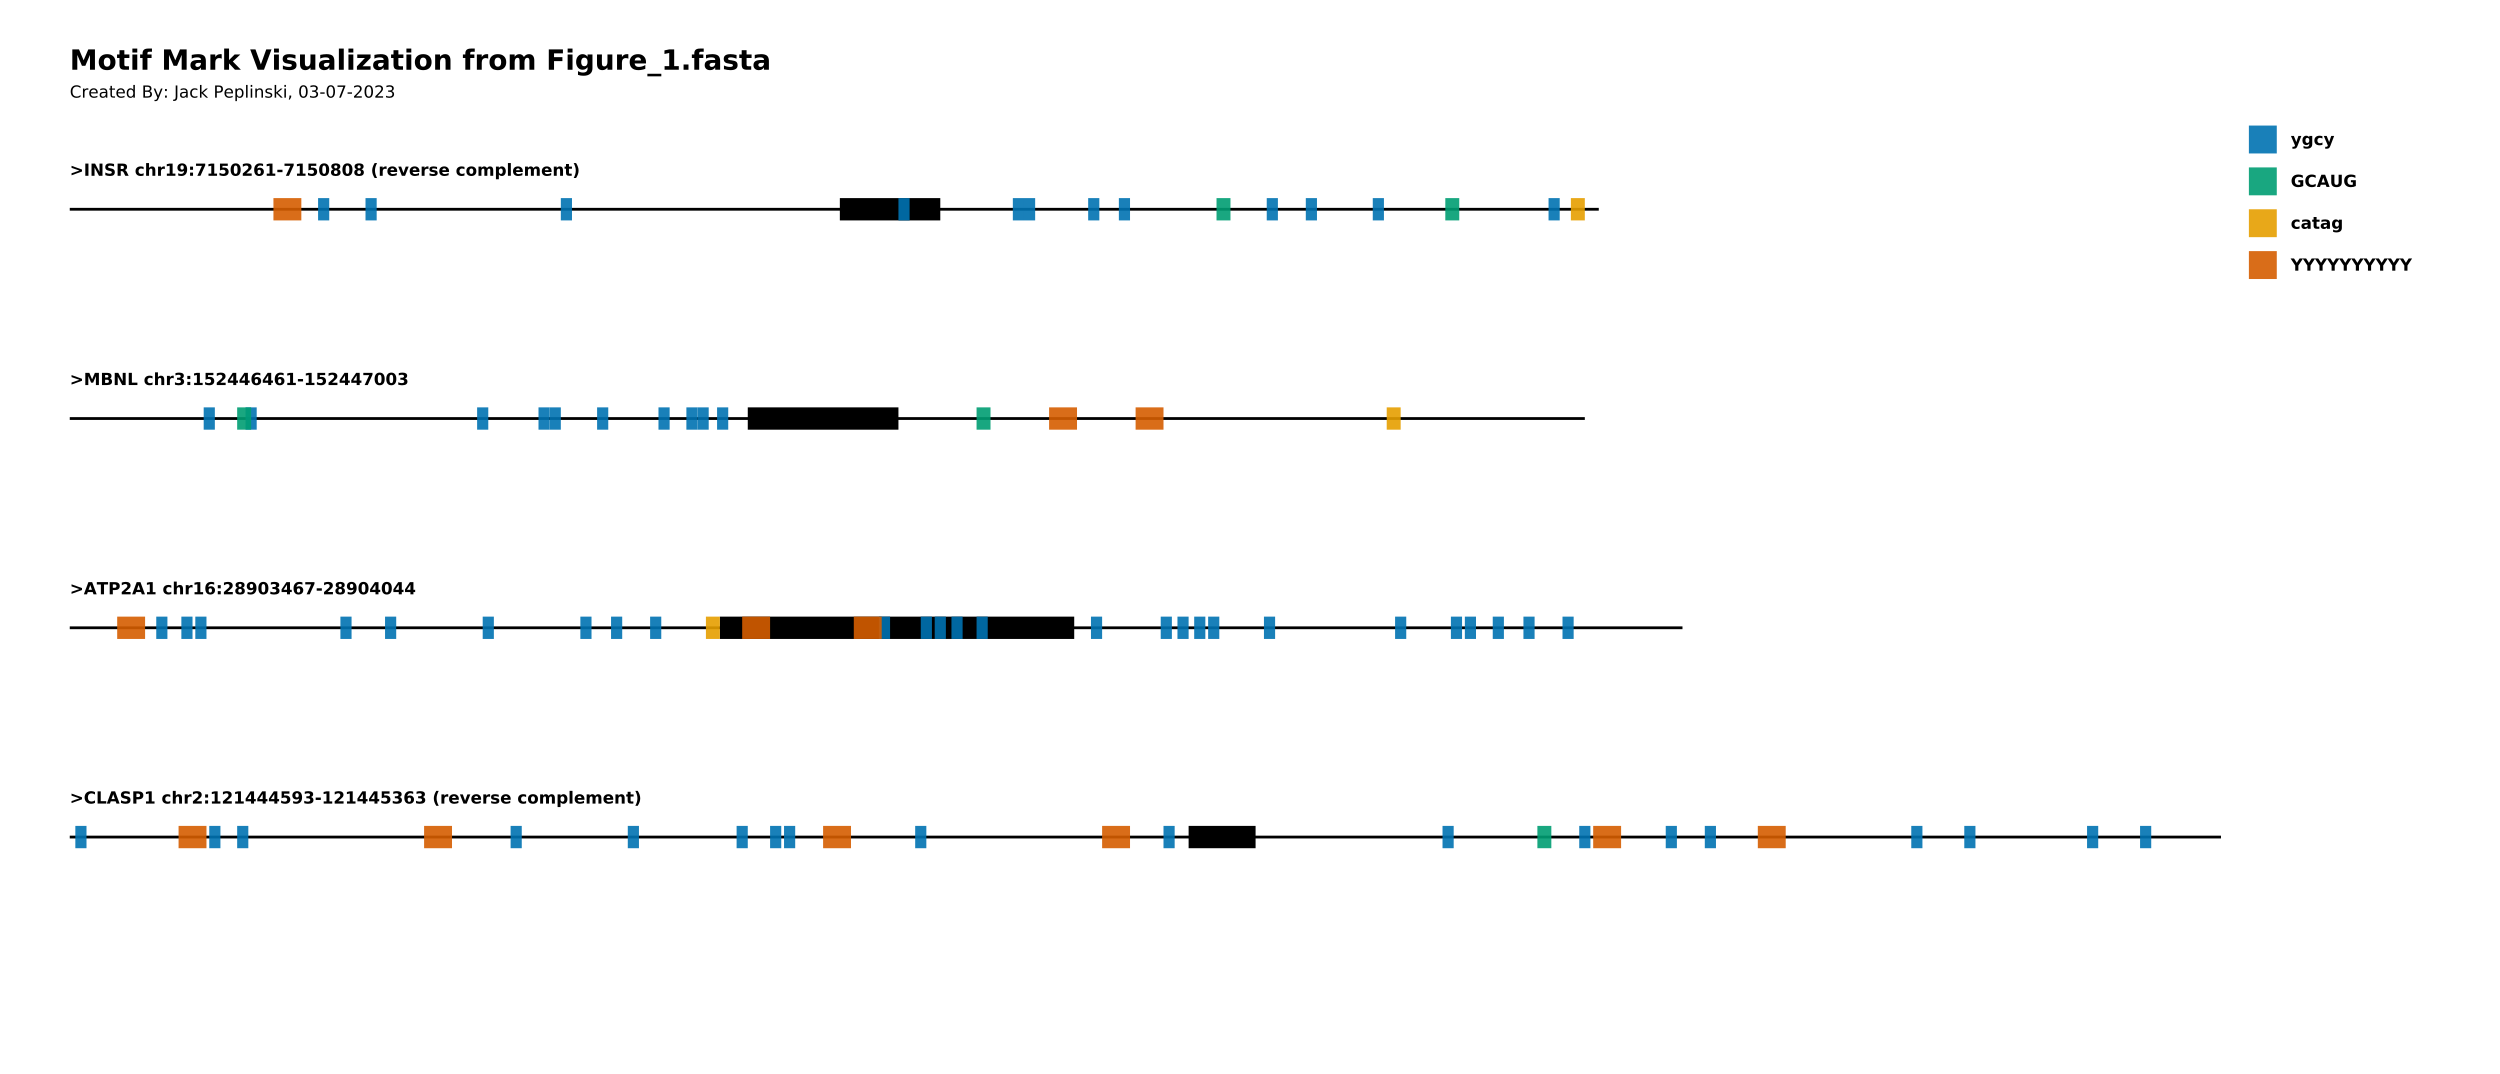 <?xml version="1.0" encoding="UTF-8"?>
<svg xmlns="http://www.w3.org/2000/svg" xmlns:xlink="http://www.w3.org/1999/xlink" width="896pt" height="385pt" viewBox="0 0 896 385" version="1.1">
<defs>
<g>
<symbol overflow="visible" id="glyph0-0">
<path style="stroke:none;" d="M 0.297 1.062 L 0.297 -4.234 L 3.297 -4.234 L 3.297 1.062 Z M 0.641 0.734 L 2.969 0.734 L 2.969 -3.891 L 0.641 -3.891 Z M 0.641 0.734 "/>
</symbol>
<symbol overflow="visible" id="glyph0-1">
<path style="stroke:none;" d="M 0.641 -2.844 L 0.641 -3.578 L 4.391 -2.234 L 4.391 -1.531 L 0.641 -0.172 L 0.641 -0.906 L 3.469 -1.875 Z M 0.641 -2.844 "/>
</symbol>
<symbol overflow="visible" id="glyph0-2">
<path style="stroke:none;" d="M 0.547 -4.375 L 1.672 -4.375 L 1.672 0 L 0.547 0 Z M 0.547 -4.375 "/>
</symbol>
<symbol overflow="visible" id="glyph0-3">
<path style="stroke:none;" d="M 0.547 -4.375 L 1.812 -4.375 L 3.406 -1.375 L 3.406 -4.375 L 4.469 -4.375 L 4.469 0 L 3.219 0 L 1.625 -3 L 1.625 0 L 0.547 0 Z M 0.547 -4.375 "/>
</symbol>
<symbol overflow="visible" id="glyph0-4">
<path style="stroke:none;" d="M 3.594 -4.234 L 3.594 -3.312 C 3.352 -3.414 3.117 -3.492 2.891 -3.547 C 2.66 -3.609 2.445 -3.641 2.25 -3.641 C 1.977 -3.641 1.773 -3.598 1.641 -3.516 C 1.516 -3.441 1.453 -3.328 1.453 -3.172 C 1.453 -3.055 1.492 -2.969 1.578 -2.906 C 1.672 -2.844 1.832 -2.785 2.062 -2.734 L 2.531 -2.641 C 3.02 -2.547 3.363 -2.395 3.562 -2.188 C 3.77 -1.988 3.875 -1.707 3.875 -1.344 C 3.875 -0.863 3.734 -0.504 3.453 -0.266 C 3.172 -0.035 2.734 0.078 2.141 0.078 C 1.859 0.078 1.578 0.051 1.297 0 C 1.023 -0.051 0.75 -0.129 0.469 -0.234 L 0.469 -1.188 C 0.75 -1.031 1.02 -0.914 1.281 -0.844 C 1.539 -0.77 1.789 -0.734 2.031 -0.734 C 2.281 -0.734 2.469 -0.773 2.594 -0.859 C 2.727 -0.941 2.797 -1.055 2.797 -1.203 C 2.797 -1.336 2.75 -1.441 2.656 -1.516 C 2.57 -1.598 2.395 -1.664 2.125 -1.719 L 1.688 -1.812 C 1.25 -1.906 0.93 -2.055 0.734 -2.266 C 0.535 -2.473 0.438 -2.75 0.438 -3.094 C 0.438 -3.531 0.578 -3.863 0.859 -4.094 C 1.141 -4.332 1.539 -4.453 2.062 -4.453 C 2.301 -4.453 2.547 -4.43 2.797 -4.391 C 3.055 -4.359 3.32 -4.305 3.594 -4.234 Z M 3.594 -4.234 "/>
</symbol>
<symbol overflow="visible" id="glyph0-5">
<path style="stroke:none;" d="M 2.156 -2.438 C 2.395 -2.438 2.562 -2.477 2.656 -2.562 C 2.758 -2.656 2.812 -2.801 2.812 -3 C 2.812 -3.195 2.758 -3.336 2.656 -3.422 C 2.562 -3.516 2.395 -3.562 2.156 -3.562 L 1.672 -3.562 L 1.672 -2.438 Z M 1.672 -1.656 L 1.672 0 L 0.547 0 L 0.547 -4.375 L 2.281 -4.375 C 2.852 -4.375 3.27 -4.273 3.531 -4.078 C 3.801 -3.891 3.938 -3.586 3.938 -3.172 C 3.938 -2.879 3.867 -2.641 3.734 -2.453 C 3.598 -2.266 3.391 -2.129 3.109 -2.047 C 3.254 -2.016 3.391 -1.938 3.516 -1.812 C 3.641 -1.688 3.766 -1.5 3.891 -1.25 L 4.5 0 L 3.297 0 L 2.766 -1.094 C 2.66 -1.312 2.551 -1.457 2.438 -1.531 C 2.332 -1.613 2.188 -1.656 2 -1.656 Z M 1.672 -1.656 "/>
</symbol>
<symbol overflow="visible" id="glyph0-6">
<path style="stroke:none;" d=""/>
</symbol>
<symbol overflow="visible" id="glyph0-7">
<path style="stroke:none;" d="M 3.156 -3.172 L 3.156 -2.328 C 3.008 -2.422 2.863 -2.488 2.719 -2.531 C 2.582 -2.582 2.438 -2.609 2.281 -2.609 C 1.988 -2.609 1.758 -2.52 1.594 -2.344 C 1.426 -2.176 1.344 -1.941 1.344 -1.641 C 1.344 -1.328 1.426 -1.086 1.594 -0.922 C 1.758 -0.754 1.988 -0.672 2.281 -0.672 C 2.445 -0.672 2.602 -0.691 2.75 -0.734 C 2.895 -0.785 3.031 -0.859 3.156 -0.953 L 3.156 -0.094 C 2.988 -0.031 2.82 0.008 2.656 0.031 C 2.488 0.062 2.316 0.078 2.141 0.078 C 1.555 0.078 1.098 -0.07 0.766 -0.375 C 0.43 -0.676 0.266 -1.098 0.266 -1.641 C 0.266 -2.18 0.43 -2.602 0.766 -2.906 C 1.098 -3.207 1.555 -3.359 2.141 -3.359 C 2.316 -3.359 2.488 -3.344 2.656 -3.312 C 2.82 -3.281 2.988 -3.234 3.156 -3.172 Z M 3.156 -3.172 "/>
</symbol>
<symbol overflow="visible" id="glyph0-8">
<path style="stroke:none;" d="M 3.797 -2 L 3.797 0 L 2.75 0 L 2.75 -1.531 C 2.75 -1.812 2.738 -2.004 2.719 -2.109 C 2.707 -2.223 2.688 -2.305 2.656 -2.359 C 2.625 -2.422 2.57 -2.469 2.5 -2.5 C 2.426 -2.539 2.344 -2.562 2.25 -2.562 C 2.031 -2.562 1.859 -2.477 1.734 -2.312 C 1.609 -2.145 1.547 -1.91 1.547 -1.609 L 1.547 0 L 0.5 0 L 0.5 -4.562 L 1.547 -4.562 L 1.547 -2.797 C 1.711 -2.992 1.883 -3.133 2.062 -3.219 C 2.238 -3.312 2.43 -3.359 2.641 -3.359 C 3.023 -3.359 3.312 -3.238 3.5 -3 C 3.695 -2.77 3.797 -2.438 3.797 -2 Z M 3.797 -2 "/>
</symbol>
<symbol overflow="visible" id="glyph0-9">
<path style="stroke:none;" d="M 2.938 -2.391 C 2.844 -2.43 2.75 -2.461 2.656 -2.484 C 2.57 -2.504 2.484 -2.516 2.391 -2.516 C 2.117 -2.516 1.91 -2.426 1.766 -2.25 C 1.617 -2.082 1.547 -1.836 1.547 -1.516 L 1.547 0 L 0.5 0 L 0.5 -3.281 L 1.547 -3.281 L 1.547 -2.75 C 1.68 -2.957 1.836 -3.109 2.016 -3.203 C 2.191 -3.305 2.398 -3.359 2.641 -3.359 C 2.68 -3.359 2.723 -3.359 2.766 -3.359 C 2.805 -3.359 2.863 -3.352 2.938 -3.344 Z M 2.938 -2.391 "/>
</symbol>
<symbol overflow="visible" id="glyph0-10">
<path style="stroke:none;" d="M 0.703 -0.781 L 1.703 -0.781 L 1.703 -3.609 L 0.672 -3.391 L 0.672 -4.156 L 1.688 -4.375 L 2.766 -4.375 L 2.766 -0.781 L 3.766 -0.781 L 3.766 0 L 0.703 0 Z M 0.703 -0.781 "/>
</symbol>
<symbol overflow="visible" id="glyph0-11">
<path style="stroke:none;" d="M 0.594 -0.094 L 0.594 -0.906 C 0.781 -0.82 0.953 -0.758 1.109 -0.719 C 1.273 -0.676 1.441 -0.656 1.609 -0.656 C 1.941 -0.656 2.203 -0.75 2.391 -0.938 C 2.578 -1.125 2.688 -1.398 2.719 -1.766 C 2.582 -1.672 2.438 -1.598 2.281 -1.547 C 2.133 -1.492 1.977 -1.469 1.812 -1.469 C 1.363 -1.469 1 -1.598 0.719 -1.859 C 0.445 -2.117 0.312 -2.461 0.312 -2.891 C 0.312 -3.359 0.461 -3.734 0.766 -4.016 C 1.078 -4.305 1.488 -4.453 2 -4.453 C 2.57 -4.453 3.016 -4.258 3.328 -3.875 C 3.641 -3.488 3.797 -2.941 3.797 -2.234 C 3.797 -1.516 3.613 -0.945 3.25 -0.531 C 2.883 -0.125 2.379 0.078 1.734 0.078 C 1.535 0.078 1.344 0.062 1.156 0.031 C 0.969 0.008 0.781 -0.031 0.594 -0.094 Z M 2 -2.203 C 2.188 -2.203 2.332 -2.266 2.438 -2.391 C 2.539 -2.523 2.594 -2.719 2.594 -2.969 C 2.594 -3.227 2.539 -3.422 2.438 -3.547 C 2.332 -3.672 2.188 -3.734 2 -3.734 C 1.801 -3.734 1.648 -3.672 1.547 -3.547 C 1.441 -3.422 1.391 -3.227 1.391 -2.969 C 1.391 -2.719 1.441 -2.523 1.547 -2.391 C 1.648 -2.266 1.801 -2.203 2 -2.203 Z M 2 -2.203 "/>
</symbol>
<symbol overflow="visible" id="glyph0-12">
<path style="stroke:none;" d="M 0.672 -3.281 L 1.734 -3.281 L 1.734 -2.141 L 0.672 -2.141 Z M 0.672 -1.141 L 1.734 -1.141 L 1.734 0 L 0.672 0 Z M 0.672 -1.141 "/>
</symbol>
<symbol overflow="visible" id="glyph0-13">
<path style="stroke:none;" d="M 0.406 -4.375 L 3.703 -4.375 L 3.703 -3.734 L 2 0 L 0.891 0 L 2.516 -3.547 L 0.406 -3.547 Z M 0.406 -4.375 "/>
</symbol>
<symbol overflow="visible" id="glyph0-14">
<path style="stroke:none;" d="M 0.641 -4.375 L 3.438 -4.375 L 3.438 -3.547 L 1.531 -3.547 L 1.531 -2.875 C 1.625 -2.895 1.711 -2.91 1.797 -2.922 C 1.879 -2.93 1.969 -2.938 2.062 -2.938 C 2.594 -2.938 3.004 -2.801 3.297 -2.531 C 3.598 -2.27 3.75 -1.898 3.75 -1.422 C 3.75 -0.953 3.586 -0.582 3.266 -0.312 C 2.941 -0.051 2.492 0.078 1.922 0.078 C 1.672 0.078 1.426 0.051 1.188 0 C 0.945 -0.039 0.707 -0.109 0.469 -0.203 L 0.469 -1.094 C 0.707 -0.957 0.93 -0.852 1.141 -0.781 C 1.359 -0.719 1.562 -0.688 1.75 -0.688 C 2.02 -0.688 2.234 -0.75 2.391 -0.875 C 2.547 -1.008 2.625 -1.191 2.625 -1.422 C 2.625 -1.648 2.547 -1.832 2.391 -1.969 C 2.234 -2.102 2.02 -2.172 1.75 -2.172 C 1.582 -2.172 1.406 -2.148 1.219 -2.109 C 1.039 -2.066 0.848 -2 0.641 -1.906 Z M 0.641 -4.375 "/>
</symbol>
<symbol overflow="visible" id="glyph0-15">
<path style="stroke:none;" d="M 2.766 -2.188 C 2.766 -2.738 2.711 -3.125 2.609 -3.344 C 2.504 -3.57 2.332 -3.688 2.094 -3.688 C 1.844 -3.688 1.664 -3.57 1.562 -3.344 C 1.469 -3.125 1.422 -2.738 1.422 -2.188 C 1.422 -1.633 1.469 -1.242 1.562 -1.016 C 1.664 -0.797 1.844 -0.688 2.094 -0.688 C 2.332 -0.688 2.504 -0.797 2.609 -1.016 C 2.711 -1.242 2.766 -1.633 2.766 -2.188 Z M 3.891 -2.188 C 3.891 -1.457 3.734 -0.895 3.422 -0.5 C 3.109 -0.113 2.664 0.078 2.094 0.078 C 1.508 0.078 1.062 -0.113 0.75 -0.5 C 0.438 -0.895 0.281 -1.457 0.281 -2.188 C 0.281 -2.906 0.438 -3.461 0.75 -3.859 C 1.062 -4.254 1.508 -4.453 2.094 -4.453 C 2.664 -4.453 3.109 -4.254 3.422 -3.859 C 3.734 -3.461 3.891 -2.906 3.891 -2.188 Z M 3.891 -2.188 "/>
</symbol>
<symbol overflow="visible" id="glyph0-16">
<path style="stroke:none;" d="M 1.734 -0.828 L 3.656 -0.828 L 3.656 0 L 0.469 0 L 0.469 -0.828 L 2.078 -2.234 C 2.211 -2.367 2.312 -2.492 2.375 -2.609 C 2.445 -2.734 2.484 -2.863 2.484 -3 C 2.484 -3.207 2.414 -3.375 2.281 -3.5 C 2.145 -3.625 1.961 -3.688 1.734 -3.688 C 1.555 -3.688 1.363 -3.645 1.156 -3.562 C 0.945 -3.488 0.723 -3.379 0.484 -3.234 L 0.484 -4.203 C 0.742 -4.285 0.992 -4.348 1.234 -4.391 C 1.484 -4.43 1.727 -4.453 1.969 -4.453 C 2.488 -4.453 2.895 -4.336 3.188 -4.109 C 3.477 -3.879 3.625 -3.555 3.625 -3.141 C 3.625 -2.898 3.562 -2.676 3.438 -2.469 C 3.312 -2.27 3.051 -2 2.656 -1.656 Z M 1.734 -0.828 "/>
</symbol>
<symbol overflow="visible" id="glyph0-17">
<path style="stroke:none;" d="M 2.172 -2.156 C 1.973 -2.156 1.82 -2.094 1.719 -1.969 C 1.625 -1.844 1.578 -1.648 1.578 -1.391 C 1.578 -1.141 1.625 -0.945 1.719 -0.812 C 1.82 -0.688 1.973 -0.625 2.172 -0.625 C 2.367 -0.625 2.516 -0.688 2.609 -0.812 C 2.711 -0.945 2.766 -1.141 2.766 -1.391 C 2.766 -1.648 2.711 -1.844 2.609 -1.969 C 2.516 -2.094 2.367 -2.156 2.172 -2.156 Z M 3.562 -4.266 L 3.562 -3.453 C 3.375 -3.535 3.195 -3.598 3.031 -3.641 C 2.875 -3.68 2.719 -3.703 2.562 -3.703 C 2.227 -3.703 1.969 -3.609 1.781 -3.422 C 1.594 -3.242 1.484 -2.969 1.453 -2.594 C 1.578 -2.695 1.711 -2.77 1.859 -2.812 C 2.016 -2.863 2.18 -2.891 2.359 -2.891 C 2.805 -2.891 3.164 -2.754 3.438 -2.484 C 3.719 -2.223 3.859 -1.883 3.859 -1.469 C 3.859 -1 3.703 -0.625 3.391 -0.344 C 3.086 -0.062 2.676 0.078 2.156 0.078 C 1.594 0.078 1.156 -0.109 0.844 -0.484 C 0.531 -0.867 0.375 -1.414 0.375 -2.125 C 0.375 -2.844 0.555 -3.41 0.922 -3.828 C 1.285 -4.242 1.785 -4.453 2.422 -4.453 C 2.617 -4.453 2.812 -4.438 3 -4.406 C 3.188 -4.375 3.375 -4.328 3.562 -4.266 Z M 3.562 -4.266 "/>
</symbol>
<symbol overflow="visible" id="glyph0-18">
<path style="stroke:none;" d="M 0.328 -2.156 L 2.172 -2.156 L 2.172 -1.297 L 0.328 -1.297 Z M 0.328 -2.156 "/>
</symbol>
<symbol overflow="visible" id="glyph0-19">
<path style="stroke:none;" d="M 2.094 -1.953 C 1.875 -1.953 1.707 -1.895 1.594 -1.781 C 1.488 -1.664 1.438 -1.504 1.438 -1.297 C 1.438 -1.078 1.488 -0.91 1.594 -0.797 C 1.707 -0.68 1.875 -0.625 2.094 -0.625 C 2.301 -0.625 2.457 -0.68 2.562 -0.797 C 2.676 -0.91 2.734 -1.078 2.734 -1.297 C 2.734 -1.504 2.676 -1.664 2.562 -1.781 C 2.457 -1.895 2.301 -1.953 2.094 -1.953 Z M 1.266 -2.328 C 1.004 -2.41 0.805 -2.535 0.672 -2.703 C 0.535 -2.867 0.469 -3.07 0.469 -3.312 C 0.469 -3.688 0.602 -3.969 0.875 -4.156 C 1.156 -4.352 1.562 -4.453 2.094 -4.453 C 2.625 -4.453 3.023 -4.352 3.297 -4.156 C 3.566 -3.969 3.703 -3.688 3.703 -3.312 C 3.703 -3.07 3.633 -2.867 3.5 -2.703 C 3.363 -2.535 3.164 -2.41 2.906 -2.328 C 3.195 -2.242 3.414 -2.109 3.562 -1.922 C 3.719 -1.742 3.797 -1.516 3.797 -1.234 C 3.797 -0.797 3.648 -0.469 3.359 -0.25 C 3.078 -0.031 2.656 0.078 2.094 0.078 C 1.52 0.078 1.086 -0.031 0.797 -0.25 C 0.504 -0.469 0.359 -0.797 0.359 -1.234 C 0.359 -1.516 0.438 -1.742 0.594 -1.922 C 0.75 -2.109 0.973 -2.242 1.266 -2.328 Z M 1.531 -3.203 C 1.531 -3.023 1.578 -2.891 1.672 -2.797 C 1.766 -2.703 1.906 -2.656 2.094 -2.656 C 2.27 -2.656 2.406 -2.703 2.5 -2.797 C 2.594 -2.891 2.641 -3.023 2.641 -3.203 C 2.641 -3.379 2.594 -3.516 2.5 -3.609 C 2.406 -3.703 2.27 -3.75 2.094 -3.75 C 1.906 -3.75 1.766 -3.703 1.672 -3.609 C 1.578 -3.516 1.531 -3.379 1.531 -3.203 Z M 1.531 -3.203 "/>
</symbol>
<symbol overflow="visible" id="glyph0-20">
<path style="stroke:none;" d="M 2.266 0.797 L 1.391 0.797 C 1.086 0.305 0.863 -0.148 0.719 -0.578 C 0.582 -1.016 0.516 -1.445 0.516 -1.875 C 0.516 -2.301 0.586 -2.734 0.734 -3.172 C 0.879 -3.609 1.098 -4.066 1.391 -4.547 L 2.266 -4.547 C 2.016 -4.086 1.828 -3.633 1.703 -3.188 C 1.578 -2.75 1.516 -2.316 1.516 -1.891 C 1.516 -1.453 1.578 -1.008 1.703 -0.562 C 1.828 -0.125 2.016 0.328 2.266 0.797 Z M 2.266 0.797 "/>
</symbol>
<symbol overflow="visible" id="glyph0-21">
<path style="stroke:none;" d="M 3.781 -1.656 L 3.781 -1.344 L 1.328 -1.344 C 1.348 -1.102 1.438 -0.922 1.594 -0.797 C 1.75 -0.672 1.961 -0.609 2.234 -0.609 C 2.453 -0.609 2.676 -0.641 2.906 -0.703 C 3.145 -0.773 3.383 -0.879 3.625 -1.016 L 3.625 -0.203 C 3.375 -0.109 3.125 -0.039 2.875 0 C 2.633 0.051 2.391 0.078 2.141 0.078 C 1.547 0.078 1.082 -0.07 0.75 -0.375 C 0.426 -0.676 0.266 -1.098 0.266 -1.641 C 0.266 -2.172 0.426 -2.586 0.75 -2.891 C 1.07 -3.203 1.516 -3.359 2.078 -3.359 C 2.586 -3.359 3 -3.203 3.312 -2.891 C 3.625 -2.578 3.781 -2.164 3.781 -1.656 Z M 2.703 -2 C 2.703 -2.195 2.645 -2.352 2.531 -2.469 C 2.414 -2.594 2.266 -2.656 2.078 -2.656 C 1.867 -2.656 1.703 -2.598 1.578 -2.484 C 1.453 -2.379 1.375 -2.219 1.344 -2 Z M 2.703 -2 "/>
</symbol>
<symbol overflow="visible" id="glyph0-22">
<path style="stroke:none;" d="M 0.094 -3.281 L 1.141 -3.281 L 1.953 -1.016 L 2.766 -3.281 L 3.828 -3.281 L 2.531 0 L 1.375 0 Z M 0.094 -3.281 "/>
</symbol>
<symbol overflow="visible" id="glyph0-23">
<path style="stroke:none;" d="M 3.062 -3.172 L 3.062 -2.375 C 2.844 -2.469 2.629 -2.535 2.422 -2.578 C 2.211 -2.629 2.016 -2.656 1.828 -2.656 C 1.629 -2.656 1.477 -2.629 1.375 -2.578 C 1.281 -2.535 1.234 -2.461 1.234 -2.359 C 1.234 -2.273 1.27 -2.207 1.344 -2.156 C 1.414 -2.113 1.547 -2.082 1.734 -2.062 L 1.922 -2.047 C 2.461 -1.973 2.82 -1.859 3 -1.703 C 3.188 -1.547 3.281 -1.301 3.281 -0.969 C 3.281 -0.613 3.148 -0.348 2.891 -0.172 C 2.641 -0.004 2.258 0.078 1.75 0.078 C 1.531 0.078 1.305 0.062 1.078 0.031 C 0.848 0 0.609 -0.051 0.359 -0.125 L 0.359 -0.922 C 0.566 -0.816 0.781 -0.738 1 -0.688 C 1.219 -0.633 1.441 -0.609 1.672 -0.609 C 1.879 -0.609 2.035 -0.633 2.141 -0.688 C 2.242 -0.75 2.297 -0.836 2.297 -0.953 C 2.297 -1.047 2.258 -1.113 2.188 -1.156 C 2.113 -1.207 1.973 -1.242 1.766 -1.266 L 1.578 -1.297 C 1.109 -1.348 0.781 -1.453 0.594 -1.609 C 0.406 -1.773 0.312 -2.016 0.312 -2.328 C 0.312 -2.68 0.43 -2.941 0.672 -3.109 C 0.91 -3.273 1.273 -3.359 1.766 -3.359 C 1.953 -3.359 2.148 -3.344 2.359 -3.312 C 2.578 -3.281 2.812 -3.234 3.062 -3.172 Z M 3.062 -3.172 "/>
</symbol>
<symbol overflow="visible" id="glyph0-24">
<path style="stroke:none;" d="M 2.062 -2.609 C 1.832 -2.609 1.656 -2.523 1.531 -2.359 C 1.406 -2.191 1.344 -1.953 1.344 -1.641 C 1.344 -1.328 1.406 -1.086 1.531 -0.922 C 1.656 -0.754 1.832 -0.672 2.062 -0.672 C 2.289 -0.672 2.461 -0.754 2.578 -0.922 C 2.703 -1.086 2.766 -1.328 2.766 -1.641 C 2.766 -1.953 2.703 -2.191 2.578 -2.359 C 2.461 -2.523 2.289 -2.609 2.062 -2.609 Z M 2.062 -3.359 C 2.625 -3.359 3.062 -3.207 3.375 -2.906 C 3.695 -2.602 3.859 -2.18 3.859 -1.641 C 3.859 -1.098 3.695 -0.676 3.375 -0.375 C 3.062 -0.07 2.625 0.078 2.062 0.078 C 1.5 0.078 1.055 -0.07 0.734 -0.375 C 0.422 -0.676 0.266 -1.098 0.266 -1.641 C 0.266 -2.18 0.422 -2.602 0.734 -2.906 C 1.055 -3.207 1.5 -3.359 2.062 -3.359 Z M 2.062 -3.359 "/>
</symbol>
<symbol overflow="visible" id="glyph0-25">
<path style="stroke:none;" d="M 3.547 -2.734 C 3.68 -2.941 3.836 -3.098 4.016 -3.203 C 4.203 -3.305 4.406 -3.359 4.625 -3.359 C 5 -3.359 5.285 -3.238 5.484 -3 C 5.68 -2.77 5.781 -2.438 5.781 -2 L 5.781 0 L 4.719 0 L 4.719 -1.719 C 4.719 -1.738 4.719 -1.758 4.719 -1.781 C 4.727 -1.812 4.734 -1.852 4.734 -1.906 C 4.734 -2.133 4.695 -2.301 4.625 -2.406 C 4.562 -2.508 4.453 -2.562 4.297 -2.562 C 4.098 -2.562 3.941 -2.477 3.828 -2.312 C 3.723 -2.156 3.672 -1.922 3.672 -1.609 L 3.672 0 L 2.609 0 L 2.609 -1.719 C 2.609 -2.07 2.578 -2.301 2.516 -2.406 C 2.453 -2.508 2.344 -2.562 2.188 -2.562 C 1.977 -2.562 1.816 -2.477 1.703 -2.312 C 1.598 -2.156 1.547 -1.922 1.547 -1.609 L 1.547 0 L 0.5 0 L 0.5 -3.281 L 1.547 -3.281 L 1.547 -2.797 C 1.68 -2.984 1.832 -3.125 2 -3.219 C 2.164 -3.312 2.348 -3.359 2.547 -3.359 C 2.773 -3.359 2.973 -3.301 3.141 -3.188 C 3.316 -3.082 3.453 -2.93 3.547 -2.734 Z M 3.547 -2.734 "/>
</symbol>
<symbol overflow="visible" id="glyph0-26">
<path style="stroke:none;" d="M 1.547 -0.469 L 1.547 1.25 L 0.5 1.25 L 0.5 -3.281 L 1.547 -3.281 L 1.547 -2.797 C 1.691 -2.992 1.852 -3.133 2.031 -3.219 C 2.207 -3.312 2.41 -3.359 2.641 -3.359 C 3.047 -3.359 3.379 -3.195 3.641 -2.875 C 3.898 -2.551 4.031 -2.141 4.031 -1.641 C 4.031 -1.129 3.898 -0.711 3.641 -0.391 C 3.379 -0.078 3.047 0.078 2.641 0.078 C 2.41 0.078 2.207 0.035 2.031 -0.047 C 1.852 -0.141 1.691 -0.281 1.547 -0.469 Z M 2.25 -2.594 C 2.02 -2.594 1.844 -2.508 1.719 -2.344 C 1.602 -2.188 1.547 -1.953 1.547 -1.641 C 1.547 -1.328 1.602 -1.086 1.719 -0.922 C 1.844 -0.754 2.02 -0.672 2.25 -0.672 C 2.477 -0.672 2.648 -0.754 2.766 -0.922 C 2.879 -1.086 2.938 -1.328 2.938 -1.641 C 2.938 -1.953 2.879 -2.188 2.766 -2.344 C 2.648 -2.508 2.477 -2.594 2.25 -2.594 Z M 2.25 -2.594 "/>
</symbol>
<symbol overflow="visible" id="glyph0-27">
<path style="stroke:none;" d="M 0.5 -4.562 L 1.547 -4.562 L 1.547 0 L 0.5 0 Z M 0.5 -4.562 "/>
</symbol>
<symbol overflow="visible" id="glyph0-28">
<path style="stroke:none;" d="M 3.797 -2 L 3.797 0 L 2.75 0 L 2.75 -1.531 C 2.75 -1.812 2.738 -2.004 2.719 -2.109 C 2.707 -2.223 2.688 -2.305 2.656 -2.359 C 2.625 -2.422 2.57 -2.469 2.5 -2.5 C 2.426 -2.539 2.344 -2.562 2.25 -2.562 C 2.031 -2.562 1.859 -2.477 1.734 -2.312 C 1.609 -2.145 1.547 -1.91 1.547 -1.609 L 1.547 0 L 0.5 0 L 0.5 -3.281 L 1.547 -3.281 L 1.547 -2.797 C 1.711 -2.992 1.883 -3.133 2.062 -3.219 C 2.238 -3.312 2.43 -3.359 2.641 -3.359 C 3.023 -3.359 3.312 -3.238 3.5 -3 C 3.695 -2.77 3.797 -2.438 3.797 -2 Z M 3.797 -2 "/>
</symbol>
<symbol overflow="visible" id="glyph0-29">
<path style="stroke:none;" d="M 1.656 -4.219 L 1.656 -3.281 L 2.734 -3.281 L 2.734 -2.531 L 1.656 -2.531 L 1.656 -1.141 C 1.656 -0.984 1.68 -0.879 1.734 -0.828 C 1.797 -0.773 1.914 -0.75 2.094 -0.75 L 2.641 -0.75 L 2.641 0 L 1.734 0 C 1.328 0 1.035 -0.082 0.859 -0.25 C 0.68 -0.426 0.594 -0.723 0.594 -1.141 L 0.594 -2.531 L 0.078 -2.531 L 0.078 -3.281 L 0.594 -3.281 L 0.594 -4.219 Z M 1.656 -4.219 "/>
</symbol>
<symbol overflow="visible" id="glyph0-30">
<path style="stroke:none;" d="M 0.484 0.797 C 0.734 0.328 0.922 -0.125 1.047 -0.562 C 1.172 -1.008 1.234 -1.453 1.234 -1.891 C 1.234 -2.316 1.172 -2.75 1.047 -3.188 C 0.922 -3.633 0.734 -4.086 0.484 -4.547 L 1.344 -4.547 C 1.645 -4.066 1.867 -3.609 2.016 -3.172 C 2.16 -2.734 2.234 -2.301 2.234 -1.875 C 2.234 -1.445 2.16 -1.016 2.016 -0.578 C 1.867 -0.148 1.645 0.305 1.344 0.797 Z M 0.484 0.797 "/>
</symbol>
<symbol overflow="visible" id="glyph0-31">
<path style="stroke:none;" d="M 0.547 -4.375 L 1.984 -4.375 L 2.984 -2.031 L 3.984 -4.375 L 5.422 -4.375 L 5.422 0 L 4.344 0 L 4.344 -3.203 L 3.344 -0.844 L 2.625 -0.844 L 1.625 -3.203 L 1.625 0 L 0.547 0 Z M 0.547 -4.375 "/>
</symbol>
<symbol overflow="visible" id="glyph0-32">
<path style="stroke:none;" d="M 2.297 -2.688 C 2.473 -2.688 2.609 -2.723 2.703 -2.797 C 2.797 -2.879 2.844 -2.992 2.844 -3.141 C 2.844 -3.297 2.797 -3.41 2.703 -3.484 C 2.609 -3.566 2.473 -3.609 2.297 -3.609 L 1.672 -3.609 L 1.672 -2.688 Z M 2.344 -0.766 C 2.57 -0.766 2.742 -0.812 2.859 -0.906 C 2.973 -1.008 3.031 -1.156 3.031 -1.344 C 3.031 -1.531 2.973 -1.672 2.859 -1.766 C 2.742 -1.859 2.57 -1.906 2.344 -1.906 L 1.672 -1.906 L 1.672 -0.766 Z M 3.391 -2.344 C 3.629 -2.27 3.816 -2.141 3.953 -1.953 C 4.086 -1.766 4.156 -1.531 4.156 -1.25 C 4.156 -0.832 4.008 -0.52 3.719 -0.312 C 3.438 -0.102 3.004 0 2.422 0 L 0.547 0 L 0.547 -4.375 L 2.25 -4.375 C 2.852 -4.375 3.289 -4.281 3.562 -4.094 C 3.832 -3.914 3.969 -3.625 3.969 -3.219 C 3.969 -3 3.914 -2.816 3.812 -2.672 C 3.719 -2.523 3.578 -2.414 3.391 -2.344 Z M 3.391 -2.344 "/>
</symbol>
<symbol overflow="visible" id="glyph0-33">
<path style="stroke:none;" d="M 0.547 -4.375 L 1.672 -4.375 L 1.672 -0.859 L 3.656 -0.859 L 3.656 0 L 0.547 0 Z M 0.547 -4.375 "/>
</symbol>
<symbol overflow="visible" id="glyph0-34">
<path style="stroke:none;" d="M 2.797 -2.359 C 3.086 -2.285 3.312 -2.148 3.469 -1.953 C 3.625 -1.766 3.703 -1.531 3.703 -1.25 C 3.703 -0.812 3.535 -0.477 3.203 -0.25 C 2.867 -0.031 2.383 0.078 1.75 0.078 C 1.52 0.078 1.289 0.055 1.062 0.016 C 0.844 -0.016 0.625 -0.062 0.406 -0.125 L 0.406 -1 C 0.613 -0.895 0.82 -0.816 1.031 -0.766 C 1.238 -0.711 1.441 -0.688 1.641 -0.688 C 1.941 -0.688 2.172 -0.738 2.328 -0.844 C 2.484 -0.945 2.562 -1.094 2.562 -1.281 C 2.562 -1.477 2.477 -1.629 2.312 -1.734 C 2.156 -1.836 1.922 -1.891 1.609 -1.891 L 1.156 -1.891 L 1.156 -2.609 L 1.625 -2.609 C 1.906 -2.609 2.113 -2.656 2.25 -2.75 C 2.395 -2.844 2.469 -2.977 2.469 -3.156 C 2.469 -3.32 2.398 -3.453 2.266 -3.547 C 2.129 -3.641 1.938 -3.688 1.688 -3.688 C 1.508 -3.688 1.328 -3.664 1.141 -3.625 C 0.953 -3.582 0.77 -3.52 0.594 -3.438 L 0.594 -4.266 C 0.812 -4.328 1.031 -4.375 1.25 -4.406 C 1.469 -4.438 1.68 -4.453 1.891 -4.453 C 2.461 -4.453 2.891 -4.359 3.172 -4.172 C 3.453 -3.984 3.594 -3.703 3.594 -3.328 C 3.594 -3.078 3.523 -2.867 3.391 -2.703 C 3.254 -2.535 3.055 -2.422 2.797 -2.359 Z M 2.797 -2.359 "/>
</symbol>
<symbol overflow="visible" id="glyph0-35">
<path style="stroke:none;" d="M 2.203 -3.453 L 0.969 -1.609 L 2.203 -1.609 Z M 2.016 -4.375 L 3.281 -4.375 L 3.281 -1.609 L 3.906 -1.609 L 3.906 -0.797 L 3.281 -0.797 L 3.281 0 L 2.203 0 L 2.203 -0.797 L 0.266 -0.797 L 0.266 -1.766 Z M 2.016 -4.375 "/>
</symbol>
<symbol overflow="visible" id="glyph0-36">
<path style="stroke:none;" d="M 3.203 -0.797 L 1.438 -0.797 L 1.156 0 L 0.031 0 L 1.656 -4.375 L 3 -4.375 L 4.609 0 L 3.484 0 Z M 1.719 -1.609 L 2.922 -1.609 L 2.328 -3.344 Z M 1.719 -1.609 "/>
</symbol>
<symbol overflow="visible" id="glyph0-37">
<path style="stroke:none;" d="M 0.031 -4.375 L 4.062 -4.375 L 4.062 -3.516 L 2.609 -3.516 L 2.609 0 L 1.484 0 L 1.484 -3.516 L 0.031 -3.516 Z M 0.031 -4.375 "/>
</symbol>
<symbol overflow="visible" id="glyph0-38">
<path style="stroke:none;" d="M 0.547 -4.375 L 2.422 -4.375 C 2.984 -4.375 3.41 -4.25 3.703 -4 C 4.004 -3.758 4.156 -3.41 4.156 -2.953 C 4.156 -2.492 4.004 -2.141 3.703 -1.891 C 3.41 -1.641 2.984 -1.516 2.422 -1.516 L 1.672 -1.516 L 1.672 0 L 0.547 0 Z M 1.672 -3.562 L 1.672 -2.328 L 2.297 -2.328 C 2.516 -2.328 2.68 -2.379 2.797 -2.484 C 2.922 -2.598 2.984 -2.754 2.984 -2.953 C 2.984 -3.141 2.922 -3.285 2.797 -3.391 C 2.68 -3.504 2.516 -3.562 2.297 -3.562 Z M 1.672 -3.562 "/>
</symbol>
<symbol overflow="visible" id="glyph0-39">
<path style="stroke:none;" d="M 4.016 -0.234 C 3.805 -0.129 3.586 -0.051 3.359 0 C 3.141 0.051 2.91 0.078 2.672 0.078 C 1.941 0.078 1.363 -0.125 0.938 -0.531 C 0.508 -0.938 0.297 -1.488 0.297 -2.188 C 0.297 -2.883 0.508 -3.438 0.938 -3.844 C 1.363 -4.25 1.941 -4.453 2.672 -4.453 C 2.91 -4.453 3.141 -4.426 3.359 -4.375 C 3.586 -4.32 3.805 -4.238 4.016 -4.125 L 4.016 -3.219 C 3.805 -3.363 3.598 -3.469 3.391 -3.531 C 3.191 -3.602 2.984 -3.641 2.766 -3.641 C 2.359 -3.641 2.039 -3.508 1.812 -3.25 C 1.582 -2.988 1.469 -2.633 1.469 -2.188 C 1.469 -1.727 1.582 -1.367 1.812 -1.109 C 2.039 -0.859 2.359 -0.734 2.766 -0.734 C 2.984 -0.734 3.191 -0.766 3.391 -0.828 C 3.598 -0.898 3.805 -1.004 4.016 -1.141 Z M 4.016 -0.234 "/>
</symbol>
<symbol overflow="visible" id="glyph0-40">
<path style="stroke:none;" d="M 0.078 -3.281 L 1.125 -3.281 L 2 -1.062 L 2.75 -3.281 L 3.797 -3.281 L 2.422 0.312 C 2.285 0.676 2.125 0.93 1.938 1.078 C 1.75 1.223 1.504 1.297 1.203 1.297 L 0.594 1.297 L 0.594 0.609 L 0.922 0.609 C 1.109 0.609 1.238 0.578 1.312 0.516 C 1.395 0.461 1.457 0.363 1.5 0.219 L 1.531 0.125 Z M 0.078 -3.281 "/>
</symbol>
<symbol overflow="visible" id="glyph0-41">
<path style="stroke:none;" d="M 2.734 -0.562 C 2.586 -0.363 2.426 -0.219 2.25 -0.125 C 2.082 -0.039 1.883 0 1.656 0 C 1.258 0 0.926 -0.156 0.656 -0.469 C 0.395 -0.789 0.266 -1.191 0.266 -1.672 C 0.266 -2.172 0.395 -2.578 0.656 -2.891 C 0.926 -3.203 1.258 -3.359 1.656 -3.359 C 1.883 -3.359 2.082 -3.312 2.25 -3.219 C 2.426 -3.125 2.586 -2.984 2.734 -2.797 L 2.734 -3.281 L 3.797 -3.281 L 3.797 -0.328 C 3.797 0.191 3.629 0.594 3.297 0.875 C 2.961 1.156 2.477 1.297 1.844 1.297 C 1.633 1.297 1.438 1.281 1.25 1.25 C 1.062 1.219 0.867 1.172 0.672 1.109 L 0.672 0.281 C 0.859 0.395 1.035 0.473 1.203 0.516 C 1.379 0.566 1.555 0.594 1.734 0.594 C 2.078 0.594 2.328 0.52 2.484 0.375 C 2.648 0.227 2.734 -0.004 2.734 -0.328 Z M 2.047 -2.594 C 1.828 -2.594 1.656 -2.516 1.531 -2.359 C 1.414 -2.203 1.359 -1.973 1.359 -1.672 C 1.359 -1.379 1.414 -1.156 1.531 -1 C 1.645 -0.844 1.816 -0.766 2.047 -0.766 C 2.266 -0.766 2.43 -0.844 2.547 -1 C 2.672 -1.164 2.734 -1.391 2.734 -1.672 C 2.734 -1.973 2.672 -2.203 2.547 -2.359 C 2.43 -2.516 2.266 -2.594 2.047 -2.594 Z M 2.047 -2.594 "/>
</symbol>
<symbol overflow="visible" id="glyph0-42">
<path style="stroke:none;" d="M 4.484 -0.328 C 4.203 -0.191 3.91 -0.086 3.609 -0.016 C 3.305 0.047 2.992 0.078 2.672 0.078 C 1.941 0.078 1.363 -0.125 0.938 -0.531 C 0.508 -0.938 0.297 -1.488 0.297 -2.188 C 0.297 -2.883 0.508 -3.438 0.938 -3.844 C 1.375 -4.25 1.973 -4.453 2.734 -4.453 C 3.023 -4.453 3.301 -4.426 3.562 -4.375 C 3.832 -4.32 4.086 -4.238 4.328 -4.125 L 4.328 -3.219 C 4.078 -3.363 3.832 -3.469 3.594 -3.531 C 3.352 -3.602 3.113 -3.641 2.875 -3.641 C 2.414 -3.641 2.066 -3.516 1.828 -3.266 C 1.586 -3.016 1.469 -2.656 1.469 -2.188 C 1.469 -1.719 1.582 -1.359 1.812 -1.109 C 2.051 -0.859 2.383 -0.734 2.812 -0.734 C 2.926 -0.734 3.035 -0.738 3.141 -0.75 C 3.242 -0.77 3.332 -0.797 3.406 -0.828 L 3.406 -1.672 L 2.719 -1.672 L 2.719 -2.422 L 4.484 -2.422 Z M 4.484 -0.328 "/>
</symbol>
<symbol overflow="visible" id="glyph0-43">
<path style="stroke:none;" d="M 0.547 -4.375 L 1.672 -4.375 L 1.672 -1.75 C 1.672 -1.383 1.727 -1.125 1.844 -0.969 C 1.969 -0.82 2.164 -0.75 2.438 -0.75 C 2.707 -0.75 2.898 -0.82 3.016 -0.969 C 3.129 -1.125 3.188 -1.383 3.188 -1.75 L 3.188 -4.375 L 4.328 -4.375 L 4.328 -1.75 C 4.328 -1.133 4.172 -0.676 3.859 -0.375 C 3.547 -0.07 3.07 0.078 2.438 0.078 C 1.801 0.078 1.328 -0.07 1.016 -0.375 C 0.703 -0.676 0.547 -1.133 0.547 -1.75 Z M 0.547 -4.375 "/>
</symbol>
<symbol overflow="visible" id="glyph0-44">
<path style="stroke:none;" d="M 1.969 -1.484 C 1.75 -1.484 1.582 -1.441 1.469 -1.359 C 1.363 -1.285 1.312 -1.176 1.312 -1.031 C 1.312 -0.906 1.352 -0.801 1.438 -0.719 C 1.531 -0.645 1.656 -0.609 1.812 -0.609 C 2.008 -0.609 2.176 -0.676 2.312 -0.812 C 2.445 -0.957 2.516 -1.141 2.516 -1.359 L 2.516 -1.484 Z M 3.578 -1.875 L 3.578 0 L 2.516 0 L 2.516 -0.484 C 2.379 -0.285 2.223 -0.141 2.047 -0.047 C 1.867 0.035 1.656 0.078 1.406 0.078 C 1.062 0.078 0.785 -0.02 0.578 -0.219 C 0.367 -0.414 0.266 -0.672 0.266 -0.984 C 0.266 -1.367 0.395 -1.648 0.656 -1.828 C 0.914 -2.004 1.332 -2.094 1.906 -2.094 L 2.516 -2.094 L 2.516 -2.188 C 2.516 -2.352 2.445 -2.473 2.312 -2.547 C 2.188 -2.617 1.988 -2.656 1.719 -2.656 C 1.488 -2.656 1.273 -2.633 1.078 -2.594 C 0.891 -2.551 0.711 -2.484 0.547 -2.391 L 0.547 -3.188 C 0.766 -3.25 0.988 -3.289 1.219 -3.312 C 1.445 -3.344 1.676 -3.359 1.906 -3.359 C 2.5 -3.359 2.926 -3.238 3.188 -3 C 3.445 -2.77 3.578 -2.395 3.578 -1.875 Z M 3.578 -1.875 "/>
</symbol>
<symbol overflow="visible" id="glyph0-45">
<path style="stroke:none;" d="M -0.062 -4.375 L 1.172 -4.375 L 2.172 -2.812 L 3.172 -4.375 L 4.406 -4.375 L 2.734 -1.844 L 2.734 0 L 1.609 0 L 1.609 -1.844 Z M -0.062 -4.375 "/>
</symbol>
<symbol overflow="visible" id="glyph1-0">
<path style="stroke:none;" d="M 0.5 1.766 L 0.5 -7.047 L 5.5 -7.047 L 5.5 1.766 Z M 1.062 1.219 L 4.938 1.219 L 4.938 -6.484 L 1.062 -6.484 Z M 1.062 1.219 "/>
</symbol>
<symbol overflow="visible" id="glyph1-1">
<path style="stroke:none;" d="M 0.922 -7.297 L 3.312 -7.297 L 4.969 -3.391 L 6.641 -7.297 L 9.031 -7.297 L 9.031 0 L 7.25 0 L 7.25 -5.328 L 5.578 -1.406 L 4.375 -1.406 L 2.703 -5.328 L 2.703 0 L 0.922 0 Z M 0.922 -7.297 "/>
</symbol>
<symbol overflow="visible" id="glyph1-2">
<path style="stroke:none;" d="M 3.438 -4.344 C 3.051 -4.344 2.754 -4.203 2.547 -3.922 C 2.348 -3.648 2.25 -3.254 2.25 -2.734 C 2.25 -2.203 2.348 -1.797 2.547 -1.516 C 2.754 -1.242 3.051 -1.109 3.438 -1.109 C 3.82 -1.109 4.113 -1.242 4.312 -1.516 C 4.52 -1.797 4.625 -2.203 4.625 -2.734 C 4.625 -3.254 4.52 -3.648 4.312 -3.922 C 4.113 -4.203 3.82 -4.344 3.438 -4.344 Z M 3.438 -5.594 C 4.383 -5.594 5.117 -5.336 5.641 -4.828 C 6.172 -4.328 6.438 -3.629 6.438 -2.734 C 6.438 -1.828 6.172 -1.117 5.641 -0.609 C 5.117 -0.109 4.383 0.141 3.438 0.141 C 2.5 0.141 1.766 -0.109 1.234 -0.609 C 0.703 -1.117 0.438 -1.828 0.438 -2.734 C 0.438 -3.629 0.703 -4.328 1.234 -4.828 C 1.766 -5.336 2.5 -5.594 3.438 -5.594 Z M 3.438 -5.594 "/>
</symbol>
<symbol overflow="visible" id="glyph1-3">
<path style="stroke:none;" d="M 2.75 -7.016 L 2.75 -5.469 L 4.547 -5.469 L 4.547 -4.219 L 2.75 -4.219 L 2.75 -1.906 C 2.75 -1.645 2.797 -1.469 2.891 -1.375 C 2.992 -1.289 3.195 -1.25 3.5 -1.25 L 4.406 -1.25 L 4.406 0 L 2.906 0 C 2.207 0 1.711 -0.141 1.422 -0.422 C 1.141 -0.711 1 -1.207 1 -1.906 L 1 -4.219 L 0.125 -4.219 L 0.125 -5.469 L 1 -5.469 L 1 -7.016 Z M 2.75 -7.016 "/>
</symbol>
<symbol overflow="visible" id="glyph1-4">
<path style="stroke:none;" d="M 0.844 -5.469 L 2.594 -5.469 L 2.594 0 L 0.844 0 Z M 0.844 -7.594 L 2.594 -7.594 L 2.594 -6.172 L 0.844 -6.172 Z M 0.844 -7.594 "/>
</symbol>
<symbol overflow="visible" id="glyph1-5">
<path style="stroke:none;" d="M 4.438 -7.594 L 4.438 -6.453 L 3.469 -6.453 C 3.219 -6.453 3.047 -6.406 2.953 -6.312 C 2.859 -6.227 2.812 -6.07 2.812 -5.844 L 2.812 -5.469 L 4.297 -5.469 L 4.297 -4.219 L 2.812 -4.219 L 2.812 0 L 1.062 0 L 1.062 -4.219 L 0.188 -4.219 L 0.188 -5.469 L 1.062 -5.469 L 1.062 -5.844 C 1.062 -6.445 1.227 -6.891 1.562 -7.172 C 1.895 -7.453 2.406 -7.594 3.094 -7.594 Z M 4.438 -7.594 "/>
</symbol>
<symbol overflow="visible" id="glyph1-6">
<path style="stroke:none;" d=""/>
</symbol>
<symbol overflow="visible" id="glyph1-7">
<path style="stroke:none;" d="M 3.297 -2.469 C 2.93 -2.469 2.656 -2.406 2.469 -2.281 C 2.281 -2.156 2.188 -1.973 2.188 -1.734 C 2.188 -1.504 2.258 -1.328 2.406 -1.203 C 2.562 -1.078 2.77 -1.016 3.031 -1.016 C 3.363 -1.016 3.641 -1.133 3.859 -1.375 C 4.086 -1.613 4.203 -1.91 4.203 -2.266 L 4.203 -2.469 Z M 5.969 -3.125 L 5.969 0 L 4.203 0 L 4.203 -0.812 C 3.961 -0.477 3.695 -0.234 3.406 -0.078 C 3.113 0.066 2.758 0.141 2.344 0.141 C 1.77 0.141 1.305 -0.02 0.953 -0.344 C 0.609 -0.676 0.438 -1.109 0.438 -1.641 C 0.438 -2.285 0.656 -2.754 1.094 -3.047 C 1.531 -3.348 2.223 -3.5 3.172 -3.5 L 4.203 -3.5 L 4.203 -3.641 C 4.203 -3.91 4.094 -4.109 3.875 -4.234 C 3.656 -4.367 3.316 -4.438 2.859 -4.438 C 2.484 -4.438 2.133 -4.398 1.812 -4.328 C 1.488 -4.254 1.188 -4.141 0.906 -3.984 L 0.906 -5.328 C 1.281 -5.41 1.656 -5.473 2.031 -5.516 C 2.414 -5.566 2.797 -5.594 3.172 -5.594 C 4.16 -5.594 4.875 -5.398 5.312 -5.016 C 5.75 -4.629 5.969 -4 5.969 -3.125 Z M 5.969 -3.125 "/>
</symbol>
<symbol overflow="visible" id="glyph1-8">
<path style="stroke:none;" d="M 4.906 -3.984 C 4.75 -4.055 4.594 -4.109 4.438 -4.141 C 4.289 -4.172 4.141 -4.188 3.984 -4.188 C 3.535 -4.188 3.191 -4.039 2.953 -3.75 C 2.711 -3.469 2.594 -3.055 2.594 -2.516 L 2.594 0 L 0.844 0 L 0.844 -5.469 L 2.594 -5.469 L 2.594 -4.578 C 2.812 -4.93 3.066 -5.188 3.359 -5.344 C 3.648 -5.508 4 -5.594 4.406 -5.594 C 4.469 -5.594 4.531 -5.594 4.594 -5.594 C 4.664 -5.594 4.766 -5.582 4.891 -5.562 Z M 4.906 -3.984 "/>
</symbol>
<symbol overflow="visible" id="glyph1-9">
<path style="stroke:none;" d="M 0.844 -7.594 L 2.594 -7.594 L 2.594 -3.469 L 4.594 -5.469 L 6.625 -5.469 L 3.953 -2.953 L 6.844 0 L 4.719 0 L 2.594 -2.281 L 2.594 0 L 0.844 0 Z M 0.844 -7.594 "/>
</symbol>
<symbol overflow="visible" id="glyph1-10">
<path style="stroke:none;" d="M 0.047 -7.297 L 1.938 -7.297 L 3.875 -1.906 L 5.797 -7.297 L 7.688 -7.297 L 4.984 0 L 2.75 0 Z M 0.047 -7.297 "/>
</symbol>
<symbol overflow="visible" id="glyph1-11">
<path style="stroke:none;" d="M 5.109 -5.297 L 5.109 -3.969 C 4.734 -4.125 4.367 -4.238 4.016 -4.312 C 3.672 -4.395 3.348 -4.438 3.047 -4.438 C 2.711 -4.438 2.461 -4.395 2.297 -4.312 C 2.141 -4.227 2.062 -4.102 2.062 -3.938 C 2.062 -3.789 2.117 -3.68 2.234 -3.609 C 2.359 -3.535 2.582 -3.477 2.906 -3.438 L 3.203 -3.406 C 4.098 -3.289 4.703 -3.102 5.016 -2.844 C 5.328 -2.582 5.484 -2.172 5.484 -1.609 C 5.484 -1.023 5.266 -0.586 4.828 -0.297 C 4.398 -0.004 3.758 0.141 2.906 0.141 C 2.551 0.141 2.18 0.109 1.797 0.047 C 1.41 -0.004 1.008 -0.086 0.594 -0.203 L 0.594 -1.531 C 0.945 -1.363 1.305 -1.234 1.672 -1.141 C 2.035 -1.055 2.406 -1.016 2.781 -1.016 C 3.125 -1.016 3.379 -1.062 3.547 -1.156 C 3.723 -1.25 3.812 -1.391 3.812 -1.578 C 3.812 -1.734 3.754 -1.848 3.641 -1.922 C 3.523 -2.004 3.289 -2.066 2.938 -2.109 L 2.625 -2.156 C 1.844 -2.25 1.297 -2.426 0.984 -2.688 C 0.672 -2.957 0.516 -3.359 0.516 -3.891 C 0.516 -4.473 0.711 -4.898 1.109 -5.172 C 1.504 -5.453 2.113 -5.594 2.938 -5.594 C 3.258 -5.594 3.598 -5.566 3.953 -5.516 C 4.305 -5.473 4.691 -5.398 5.109 -5.297 Z M 5.109 -5.297 "/>
</symbol>
<symbol overflow="visible" id="glyph1-12">
<path style="stroke:none;" d="M 0.781 -2.125 L 0.781 -5.469 L 2.547 -5.469 L 2.547 -4.922 C 2.547 -4.629 2.539 -4.258 2.531 -3.812 C 2.531 -3.363 2.531 -3.062 2.531 -2.906 C 2.531 -2.469 2.539 -2.148 2.562 -1.953 C 2.582 -1.766 2.625 -1.625 2.688 -1.531 C 2.75 -1.426 2.836 -1.344 2.953 -1.281 C 3.078 -1.219 3.211 -1.188 3.359 -1.188 C 3.723 -1.188 4.008 -1.32 4.219 -1.594 C 4.426 -1.875 4.531 -2.266 4.531 -2.766 L 4.531 -5.469 L 6.281 -5.469 L 6.281 0 L 4.531 0 L 4.531 -0.797 C 4.27 -0.473 3.988 -0.234 3.688 -0.078 C 3.395 0.066 3.07 0.141 2.719 0.141 C 2.082 0.141 1.598 -0.051 1.266 -0.438 C 0.941 -0.82 0.781 -1.383 0.781 -2.125 Z M 0.781 -2.125 "/>
</symbol>
<symbol overflow="visible" id="glyph1-13">
<path style="stroke:none;" d="M 0.844 -7.594 L 2.594 -7.594 L 2.594 0 L 0.844 0 Z M 0.844 -7.594 "/>
</symbol>
<symbol overflow="visible" id="glyph1-14">
<path style="stroke:none;" d="M 0.578 -5.469 L 5.344 -5.469 L 5.344 -4.25 L 2.469 -1.25 L 5.344 -1.25 L 5.344 0 L 0.453 0 L 0.453 -1.219 L 3.328 -4.219 L 0.578 -4.219 Z M 0.578 -5.469 "/>
</symbol>
<symbol overflow="visible" id="glyph1-15">
<path style="stroke:none;" d="M 6.344 -3.328 L 6.344 0 L 4.578 0 L 4.578 -2.547 C 4.578 -3.016 4.566 -3.336 4.547 -3.516 C 4.523 -3.703 4.488 -3.836 4.438 -3.922 C 4.375 -4.035 4.281 -4.125 4.156 -4.188 C 4.039 -4.25 3.91 -4.281 3.766 -4.281 C 3.398 -4.281 3.113 -4.141 2.906 -3.859 C 2.695 -3.578 2.594 -3.188 2.594 -2.688 L 2.594 0 L 0.844 0 L 0.844 -5.469 L 2.594 -5.469 L 2.594 -4.672 C 2.852 -4.984 3.129 -5.211 3.422 -5.359 C 3.723 -5.516 4.051 -5.594 4.406 -5.594 C 5.039 -5.594 5.52 -5.398 5.844 -5.016 C 6.176 -4.629 6.344 -4.066 6.344 -3.328 Z M 6.344 -3.328 "/>
</symbol>
<symbol overflow="visible" id="glyph1-16">
<path style="stroke:none;" d="M 5.906 -4.562 C 6.125 -4.895 6.383 -5.148 6.688 -5.328 C 7 -5.504 7.336 -5.594 7.703 -5.594 C 8.328 -5.594 8.801 -5.398 9.125 -5.016 C 9.457 -4.629 9.625 -4.066 9.625 -3.328 L 9.625 0 L 7.875 0 L 7.875 -2.859 C 7.875 -2.898 7.875 -2.941 7.875 -2.984 C 7.875 -3.023 7.875 -3.086 7.875 -3.172 C 7.875 -3.566 7.816 -3.848 7.703 -4.016 C 7.598 -4.191 7.414 -4.281 7.156 -4.281 C 6.82 -4.281 6.566 -4.145 6.391 -3.875 C 6.211 -3.602 6.117 -3.207 6.109 -2.688 L 6.109 0 L 4.344 0 L 4.344 -2.859 C 4.344 -3.461 4.289 -3.848 4.188 -4.016 C 4.082 -4.191 3.898 -4.281 3.641 -4.281 C 3.305 -4.281 3.047 -4.141 2.859 -3.859 C 2.68 -3.586 2.594 -3.195 2.594 -2.688 L 2.594 0 L 0.828 0 L 0.828 -5.469 L 2.594 -5.469 L 2.594 -4.672 C 2.801 -4.973 3.047 -5.203 3.328 -5.359 C 3.609 -5.516 3.914 -5.594 4.25 -5.594 C 4.625 -5.594 4.957 -5.5 5.25 -5.312 C 5.539 -5.133 5.758 -4.883 5.906 -4.562 Z M 5.906 -4.562 "/>
</symbol>
<symbol overflow="visible" id="glyph1-17">
<path style="stroke:none;" d="M 0.922 -7.297 L 5.984 -7.297 L 5.984 -5.875 L 2.797 -5.875 L 2.797 -4.516 L 5.797 -4.516 L 5.797 -3.094 L 2.797 -3.094 L 2.797 0 L 0.922 0 Z M 0.922 -7.297 "/>
</symbol>
<symbol overflow="visible" id="glyph1-18">
<path style="stroke:none;" d="M 4.562 -0.922 C 4.32 -0.609 4.055 -0.375 3.766 -0.219 C 3.473 -0.07 3.141 0 2.766 0 C 2.098 0 1.547 -0.258 1.109 -0.781 C 0.672 -1.312 0.453 -1.984 0.453 -2.797 C 0.453 -3.617 0.672 -4.289 1.109 -4.812 C 1.547 -5.332 2.098 -5.594 2.766 -5.594 C 3.141 -5.594 3.473 -5.516 3.766 -5.359 C 4.055 -5.211 4.32 -4.977 4.562 -4.656 L 4.562 -5.469 L 6.312 -5.469 L 6.312 -0.547 C 6.312 0.328 6.035 0.992 5.484 1.453 C 4.93 1.922 4.129 2.156 3.078 2.156 C 2.734 2.156 2.398 2.129 2.078 2.078 C 1.766 2.023 1.445 1.945 1.125 1.844 L 1.125 0.484 C 1.426 0.66 1.723 0.789 2.016 0.875 C 2.305 0.957 2.602 1 2.906 1 C 3.477 1 3.895 0.875 4.156 0.625 C 4.426 0.375 4.562 -0.016 4.562 -0.547 Z M 3.406 -4.328 C 3.039 -4.328 2.758 -4.191 2.562 -3.922 C 2.363 -3.66 2.266 -3.285 2.266 -2.797 C 2.266 -2.297 2.359 -1.914 2.547 -1.656 C 2.742 -1.395 3.031 -1.266 3.406 -1.266 C 3.77 -1.266 4.051 -1.398 4.25 -1.672 C 4.457 -1.941 4.562 -2.316 4.562 -2.797 C 4.562 -3.285 4.457 -3.66 4.25 -3.922 C 4.051 -4.191 3.77 -4.328 3.406 -4.328 Z M 3.406 -4.328 "/>
</symbol>
<symbol overflow="visible" id="glyph1-19">
<path style="stroke:none;" d="M 6.297 -2.75 L 6.297 -2.25 L 2.219 -2.25 C 2.258 -1.844 2.406 -1.535 2.656 -1.328 C 2.906 -1.117 3.258 -1.016 3.719 -1.016 C 4.082 -1.016 4.457 -1.066 4.844 -1.172 C 5.238 -1.285 5.641 -1.457 6.047 -1.688 L 6.047 -0.328 C 5.629 -0.172 5.211 -0.055 4.797 0.016 C 4.391 0.098 3.977 0.141 3.562 0.141 C 2.57 0.141 1.801 -0.109 1.25 -0.609 C 0.707 -1.117 0.438 -1.828 0.438 -2.734 C 0.438 -3.617 0.703 -4.316 1.234 -4.828 C 1.773 -5.336 2.52 -5.594 3.469 -5.594 C 4.32 -5.594 5.004 -5.332 5.516 -4.812 C 6.035 -4.301 6.297 -3.613 6.297 -2.75 Z M 4.5 -3.328 C 4.5 -3.66 4.398 -3.926 4.203 -4.125 C 4.016 -4.332 3.766 -4.438 3.453 -4.438 C 3.109 -4.438 2.832 -4.344 2.625 -4.156 C 2.414 -3.969 2.285 -3.691 2.234 -3.328 Z M 4.5 -3.328 "/>
</symbol>
<symbol overflow="visible" id="glyph1-20">
<path style="stroke:none;" d="M 5 1.438 L 5 2.359 L 0 2.359 L 0 1.438 Z M 5 1.438 "/>
</symbol>
<symbol overflow="visible" id="glyph1-21">
<path style="stroke:none;" d="M 1.172 -1.297 L 2.828 -1.297 L 2.828 -6.016 L 1.125 -5.656 L 1.125 -6.938 L 2.828 -7.297 L 4.609 -7.297 L 4.609 -1.297 L 6.266 -1.297 L 6.266 0 L 1.172 0 Z M 1.172 -1.297 "/>
</symbol>
<symbol overflow="visible" id="glyph1-22">
<path style="stroke:none;" d="M 1.016 -1.891 L 2.781 -1.891 L 2.781 0 L 1.016 0 Z M 1.016 -1.891 "/>
</symbol>
<symbol overflow="visible" id="glyph2-0">
<path style="stroke:none;" d="M 0.297 1.062 L 0.297 -4.234 L 3.297 -4.234 L 3.297 1.062 Z M 0.641 0.734 L 2.969 0.734 L 2.969 -3.891 L 0.641 -3.891 Z M 0.641 0.734 "/>
</symbol>
<symbol overflow="visible" id="glyph2-1">
<path style="stroke:none;" d="M 3.859 -4.031 L 3.859 -3.406 C 3.66 -3.594 3.445 -3.734 3.219 -3.828 C 3 -3.922 2.766 -3.969 2.516 -3.969 C 2.016 -3.969 1.629 -3.812 1.359 -3.5 C 1.098 -3.195 0.969 -2.758 0.969 -2.188 C 0.969 -1.602 1.098 -1.16 1.359 -0.859 C 1.629 -0.555 2.016 -0.406 2.516 -0.406 C 2.766 -0.406 3 -0.445 3.219 -0.531 C 3.445 -0.625 3.66 -0.766 3.859 -0.953 L 3.859 -0.344 C 3.648 -0.195 3.43 -0.086 3.203 -0.016 C 2.973 0.047 2.727 0.078 2.469 0.078 C 1.812 0.078 1.289 -0.117 0.906 -0.516 C 0.531 -0.922 0.344 -1.477 0.344 -2.188 C 0.344 -2.883 0.531 -3.438 0.906 -3.844 C 1.289 -4.25 1.812 -4.453 2.469 -4.453 C 2.727 -4.453 2.973 -4.414 3.203 -4.344 C 3.441 -4.281 3.66 -4.176 3.859 -4.031 Z M 3.859 -4.031 "/>
</symbol>
<symbol overflow="visible" id="glyph2-2">
<path style="stroke:none;" d="M 2.469 -2.781 C 2.406 -2.812 2.336 -2.832 2.266 -2.844 C 2.191 -2.863 2.113 -2.875 2.031 -2.875 C 1.727 -2.875 1.492 -2.773 1.328 -2.578 C 1.172 -2.379 1.094 -2.098 1.094 -1.734 L 1.094 0 L 0.547 0 L 0.547 -3.281 L 1.094 -3.281 L 1.094 -2.766 C 1.195 -2.973 1.336 -3.125 1.516 -3.219 C 1.703 -3.312 1.926 -3.359 2.188 -3.359 C 2.227 -3.359 2.27 -3.352 2.312 -3.344 C 2.352 -3.344 2.406 -3.336 2.469 -3.328 Z M 2.469 -2.781 "/>
</symbol>
<symbol overflow="visible" id="glyph2-3">
<path style="stroke:none;" d="M 3.375 -1.781 L 3.375 -1.516 L 0.891 -1.516 C 0.91 -1.141 1.02 -0.852 1.219 -0.656 C 1.426 -0.469 1.707 -0.375 2.062 -0.375 C 2.27 -0.375 2.469 -0.398 2.656 -0.453 C 2.852 -0.504 3.051 -0.578 3.25 -0.672 L 3.25 -0.172 C 3.051 -0.086 2.848 -0.023 2.641 0.016 C 2.441 0.055 2.238 0.078 2.031 0.078 C 1.508 0.078 1.094 -0.07 0.781 -0.375 C 0.477 -0.676 0.328 -1.086 0.328 -1.609 C 0.328 -2.148 0.473 -2.578 0.766 -2.891 C 1.055 -3.203 1.445 -3.359 1.938 -3.359 C 2.383 -3.359 2.734 -3.219 2.984 -2.938 C 3.242 -2.656 3.375 -2.27 3.375 -1.781 Z M 2.828 -1.938 C 2.828 -2.227 2.742 -2.461 2.578 -2.641 C 2.422 -2.816 2.211 -2.906 1.953 -2.906 C 1.648 -2.906 1.406 -2.816 1.219 -2.641 C 1.039 -2.473 0.938 -2.238 0.906 -1.938 Z M 2.828 -1.938 "/>
</symbol>
<symbol overflow="visible" id="glyph2-4">
<path style="stroke:none;" d="M 2.062 -1.656 C 1.625 -1.656 1.32 -1.602 1.156 -1.5 C 0.988 -1.395 0.906 -1.223 0.906 -0.984 C 0.906 -0.797 0.969 -0.645 1.094 -0.531 C 1.219 -0.414 1.391 -0.359 1.609 -0.359 C 1.898 -0.359 2.133 -0.461 2.312 -0.672 C 2.5 -0.891 2.594 -1.176 2.594 -1.531 L 2.594 -1.656 Z M 3.125 -1.875 L 3.125 0 L 2.594 0 L 2.594 -0.5 C 2.469 -0.301 2.312 -0.156 2.125 -0.062 C 1.945 0.031 1.723 0.078 1.453 0.078 C 1.117 0.078 0.852 -0.016 0.656 -0.203 C 0.457 -0.391 0.359 -0.641 0.359 -0.953 C 0.359 -1.328 0.484 -1.609 0.734 -1.797 C 0.984 -1.984 1.352 -2.078 1.844 -2.078 L 2.594 -2.078 L 2.594 -2.125 C 2.594 -2.375 2.508 -2.566 2.344 -2.703 C 2.188 -2.836 1.957 -2.906 1.656 -2.906 C 1.469 -2.906 1.285 -2.879 1.109 -2.828 C 0.93 -2.785 0.758 -2.723 0.594 -2.641 L 0.594 -3.125 C 0.789 -3.207 0.984 -3.266 1.172 -3.297 C 1.359 -3.336 1.539 -3.359 1.719 -3.359 C 2.188 -3.359 2.535 -3.234 2.766 -2.984 C 3.004 -2.742 3.125 -2.375 3.125 -1.875 Z M 3.125 -1.875 "/>
</symbol>
<symbol overflow="visible" id="glyph2-5">
<path style="stroke:none;" d="M 1.094 -4.219 L 1.094 -3.281 L 2.203 -3.281 L 2.203 -2.859 L 1.094 -2.859 L 1.094 -1.078 C 1.094 -0.816 1.129 -0.645 1.203 -0.562 C 1.273 -0.488 1.426 -0.453 1.656 -0.453 L 2.203 -0.453 L 2.203 0 L 1.656 0 C 1.238 0 0.953 -0.078 0.797 -0.234 C 0.641 -0.391 0.562 -0.672 0.562 -1.078 L 0.562 -2.859 L 0.156 -2.859 L 0.156 -3.281 L 0.562 -3.281 L 0.562 -4.219 Z M 1.094 -4.219 "/>
</symbol>
<symbol overflow="visible" id="glyph2-6">
<path style="stroke:none;" d="M 2.719 -2.781 L 2.719 -4.562 L 3.266 -4.562 L 3.266 0 L 2.719 0 L 2.719 -0.5 C 2.613 -0.301 2.473 -0.156 2.297 -0.062 C 2.117 0.031 1.91 0.078 1.672 0.078 C 1.273 0.078 0.953 -0.078 0.703 -0.391 C 0.453 -0.703 0.328 -1.117 0.328 -1.641 C 0.328 -2.148 0.453 -2.562 0.703 -2.875 C 0.953 -3.195 1.273 -3.359 1.672 -3.359 C 1.91 -3.359 2.117 -3.312 2.297 -3.219 C 2.473 -3.125 2.613 -2.977 2.719 -2.781 Z M 0.891 -1.641 C 0.891 -1.242 0.969 -0.93 1.125 -0.703 C 1.289 -0.473 1.52 -0.359 1.812 -0.359 C 2.094 -0.359 2.312 -0.473 2.469 -0.703 C 2.633 -0.93 2.719 -1.242 2.719 -1.641 C 2.719 -2.035 2.633 -2.344 2.469 -2.562 C 2.312 -2.789 2.094 -2.906 1.812 -2.906 C 1.52 -2.906 1.289 -2.789 1.125 -2.562 C 0.969 -2.344 0.891 -2.035 0.891 -1.641 Z M 0.891 -1.641 "/>
</symbol>
<symbol overflow="visible" id="glyph2-7">
<path style="stroke:none;" d=""/>
</symbol>
<symbol overflow="visible" id="glyph2-8">
<path style="stroke:none;" d="M 1.188 -2.094 L 1.188 -0.484 L 2.125 -0.484 C 2.445 -0.484 2.68 -0.547 2.828 -0.672 C 2.984 -0.805 3.062 -1.016 3.062 -1.297 C 3.062 -1.566 2.984 -1.766 2.828 -1.891 C 2.68 -2.023 2.445 -2.094 2.125 -2.094 Z M 1.188 -3.891 L 1.188 -2.562 L 2.062 -2.562 C 2.344 -2.562 2.555 -2.613 2.703 -2.719 C 2.848 -2.832 2.922 -3.004 2.922 -3.234 C 2.922 -3.453 2.848 -3.613 2.703 -3.719 C 2.555 -3.832 2.344 -3.891 2.062 -3.891 Z M 0.594 -4.375 L 2.094 -4.375 C 2.551 -4.375 2.898 -4.281 3.141 -4.094 C 3.391 -3.906 3.516 -3.641 3.516 -3.297 C 3.516 -3.023 3.453 -2.812 3.328 -2.656 C 3.203 -2.5 3.016 -2.398 2.766 -2.359 C 3.055 -2.297 3.281 -2.164 3.438 -1.969 C 3.602 -1.77 3.688 -1.52 3.688 -1.219 C 3.688 -0.832 3.551 -0.531 3.281 -0.312 C 3.02 -0.102 2.645 0 2.156 0 L 0.594 0 Z M 0.594 -4.375 "/>
</symbol>
<symbol overflow="visible" id="glyph2-9">
<path style="stroke:none;" d="M 1.938 0.312 C 1.781 0.695 1.629 0.945 1.484 1.062 C 1.336 1.188 1.145 1.25 0.906 1.25 L 0.469 1.25 L 0.469 0.797 L 0.797 0.797 C 0.941 0.797 1.055 0.758 1.141 0.688 C 1.223 0.625 1.312 0.457 1.406 0.188 L 1.5 -0.047 L 0.172 -3.281 L 0.75 -3.281 L 1.781 -0.719 L 2.797 -3.281 L 3.375 -3.281 Z M 1.938 0.312 "/>
</symbol>
<symbol overflow="visible" id="glyph2-10">
<path style="stroke:none;" d="M 0.703 -0.75 L 1.328 -0.75 L 1.328 0 L 0.703 0 Z M 0.703 -3.109 L 1.328 -3.109 L 1.328 -2.359 L 0.703 -2.359 Z M 0.703 -3.109 "/>
</symbol>
<symbol overflow="visible" id="glyph2-11">
<path style="stroke:none;" d="M 0.594 -4.375 L 1.188 -4.375 L 1.188 -0.312 C 1.188 0.219 1.082 0.602 0.875 0.844 C 0.676 1.082 0.359 1.203 -0.078 1.203 L -0.312 1.203 L -0.312 0.703 L -0.125 0.703 C 0.133 0.703 0.316 0.629 0.422 0.484 C 0.535 0.336 0.594 0.07 0.594 -0.312 Z M 0.594 -4.375 "/>
</symbol>
<symbol overflow="visible" id="glyph2-12">
<path style="stroke:none;" d="M 2.922 -3.156 L 2.922 -2.656 C 2.773 -2.738 2.625 -2.801 2.469 -2.844 C 2.312 -2.883 2.156 -2.906 2 -2.906 C 1.656 -2.906 1.383 -2.789 1.188 -2.562 C 1 -2.344 0.906 -2.035 0.906 -1.641 C 0.906 -1.234 1 -0.922 1.188 -0.703 C 1.383 -0.484 1.656 -0.375 2 -0.375 C 2.156 -0.375 2.312 -0.395 2.469 -0.438 C 2.625 -0.477 2.773 -0.539 2.922 -0.625 L 2.922 -0.125 C 2.773 -0.051 2.617 0 2.453 0.031 C 2.297 0.062 2.129 0.078 1.953 0.078 C 1.453 0.078 1.055 -0.07 0.766 -0.375 C 0.473 -0.688 0.328 -1.109 0.328 -1.641 C 0.328 -2.172 0.473 -2.586 0.766 -2.891 C 1.066 -3.203 1.473 -3.359 1.984 -3.359 C 2.148 -3.359 2.312 -3.344 2.469 -3.312 C 2.625 -3.281 2.773 -3.227 2.922 -3.156 Z M 2.922 -3.156 "/>
</symbol>
<symbol overflow="visible" id="glyph2-13">
<path style="stroke:none;" d="M 0.547 -4.562 L 1.094 -4.562 L 1.094 -1.859 L 2.703 -3.281 L 3.391 -3.281 L 1.641 -1.75 L 3.453 0 L 2.75 0 L 1.094 -1.609 L 1.094 0 L 0.547 0 Z M 0.547 -4.562 "/>
</symbol>
<symbol overflow="visible" id="glyph2-14">
<path style="stroke:none;" d="M 1.188 -3.891 L 1.188 -2.25 L 1.922 -2.25 C 2.203 -2.25 2.414 -2.316 2.562 -2.453 C 2.719 -2.598 2.797 -2.801 2.797 -3.062 C 2.797 -3.32 2.719 -3.523 2.562 -3.672 C 2.414 -3.816 2.203 -3.891 1.922 -3.891 Z M 0.594 -4.375 L 1.922 -4.375 C 2.41 -4.375 2.781 -4.258 3.031 -4.031 C 3.281 -3.812 3.406 -3.488 3.406 -3.062 C 3.406 -2.633 3.281 -2.312 3.031 -2.094 C 2.781 -1.875 2.41 -1.766 1.922 -1.766 L 1.188 -1.766 L 1.188 0 L 0.594 0 Z M 0.594 -4.375 "/>
</symbol>
<symbol overflow="visible" id="glyph2-15">
<path style="stroke:none;" d="M 1.094 -0.5 L 1.094 1.25 L 0.547 1.25 L 0.547 -3.281 L 1.094 -3.281 L 1.094 -2.781 C 1.195 -2.977 1.336 -3.125 1.516 -3.219 C 1.691 -3.312 1.898 -3.359 2.141 -3.359 C 2.535 -3.359 2.859 -3.195 3.109 -2.875 C 3.359 -2.562 3.484 -2.148 3.484 -1.641 C 3.484 -1.117 3.359 -0.703 3.109 -0.391 C 2.859 -0.078 2.535 0.078 2.141 0.078 C 1.898 0.078 1.691 0.031 1.516 -0.062 C 1.336 -0.156 1.195 -0.301 1.094 -0.5 Z M 2.922 -1.641 C 2.922 -2.035 2.836 -2.344 2.672 -2.562 C 2.516 -2.789 2.289 -2.906 2 -2.906 C 1.719 -2.906 1.492 -2.789 1.328 -2.562 C 1.172 -2.344 1.094 -2.035 1.094 -1.641 C 1.094 -1.242 1.172 -0.93 1.328 -0.703 C 1.492 -0.473 1.719 -0.359 2 -0.359 C 2.289 -0.359 2.516 -0.473 2.672 -0.703 C 2.836 -0.93 2.922 -1.242 2.922 -1.641 Z M 2.922 -1.641 "/>
</symbol>
<symbol overflow="visible" id="glyph2-16">
<path style="stroke:none;" d="M 0.562 -4.562 L 1.109 -4.562 L 1.109 0 L 0.562 0 Z M 0.562 -4.562 "/>
</symbol>
<symbol overflow="visible" id="glyph2-17">
<path style="stroke:none;" d="M 0.562 -3.281 L 1.109 -3.281 L 1.109 0 L 0.562 0 Z M 0.562 -4.562 L 1.109 -4.562 L 1.109 -3.875 L 0.562 -3.875 Z M 0.562 -4.562 "/>
</symbol>
<symbol overflow="visible" id="glyph2-18">
<path style="stroke:none;" d="M 3.297 -1.984 L 3.297 0 L 2.75 0 L 2.75 -1.969 C 2.75 -2.27 2.688 -2.5 2.562 -2.656 C 2.445 -2.812 2.27 -2.891 2.031 -2.891 C 1.738 -2.891 1.508 -2.797 1.344 -2.609 C 1.176 -2.422 1.094 -2.172 1.094 -1.859 L 1.094 0 L 0.547 0 L 0.547 -3.281 L 1.094 -3.281 L 1.094 -2.766 C 1.219 -2.961 1.367 -3.109 1.547 -3.203 C 1.723 -3.305 1.922 -3.359 2.141 -3.359 C 2.523 -3.359 2.812 -3.238 3 -3 C 3.195 -2.77 3.297 -2.43 3.297 -1.984 Z M 3.297 -1.984 "/>
</symbol>
<symbol overflow="visible" id="glyph2-19">
<path style="stroke:none;" d="M 2.656 -3.188 L 2.656 -2.672 C 2.5 -2.754 2.336 -2.812 2.172 -2.844 C 2.016 -2.883 1.848 -2.906 1.672 -2.906 C 1.398 -2.906 1.195 -2.863 1.062 -2.781 C 0.938 -2.695 0.875 -2.578 0.875 -2.422 C 0.875 -2.297 0.922 -2.195 1.016 -2.125 C 1.109 -2.051 1.301 -1.984 1.594 -1.922 L 1.781 -1.875 C 2.156 -1.789 2.422 -1.676 2.578 -1.531 C 2.742 -1.383 2.828 -1.176 2.828 -0.906 C 2.828 -0.602 2.707 -0.363 2.469 -0.188 C 2.227 -0.008 1.898 0.078 1.484 0.078 C 1.305 0.078 1.117 0.062 0.922 0.031 C 0.734 0 0.535 -0.051 0.328 -0.125 L 0.328 -0.672 C 0.523 -0.566 0.719 -0.488 0.906 -0.438 C 1.102 -0.383 1.297 -0.359 1.484 -0.359 C 1.742 -0.359 1.941 -0.398 2.078 -0.484 C 2.211 -0.578 2.281 -0.703 2.281 -0.859 C 2.281 -1.004 2.227 -1.113 2.125 -1.188 C 2.031 -1.27 1.816 -1.348 1.484 -1.422 L 1.297 -1.469 C 0.961 -1.539 0.719 -1.648 0.562 -1.797 C 0.414 -1.941 0.344 -2.141 0.344 -2.391 C 0.344 -2.703 0.453 -2.941 0.672 -3.109 C 0.891 -3.273 1.203 -3.359 1.609 -3.359 C 1.805 -3.359 1.992 -3.344 2.172 -3.312 C 2.348 -3.281 2.508 -3.238 2.656 -3.188 Z M 2.656 -3.188 "/>
</symbol>
<symbol overflow="visible" id="glyph2-20">
<path style="stroke:none;" d="M 0.703 -0.75 L 1.328 -0.75 L 1.328 -0.234 L 0.844 0.703 L 0.469 0.703 L 0.703 -0.234 Z M 0.703 -0.75 "/>
</symbol>
<symbol overflow="visible" id="glyph2-21">
<path style="stroke:none;" d="M 1.906 -3.984 C 1.602 -3.984 1.375 -3.832 1.219 -3.531 C 1.062 -3.227 0.984 -2.781 0.984 -2.188 C 0.984 -1.582 1.062 -1.129 1.219 -0.828 C 1.375 -0.535 1.602 -0.391 1.906 -0.391 C 2.219 -0.391 2.445 -0.535 2.594 -0.828 C 2.75 -1.129 2.828 -1.582 2.828 -2.188 C 2.828 -2.781 2.75 -3.227 2.594 -3.531 C 2.445 -3.832 2.219 -3.984 1.906 -3.984 Z M 1.906 -4.453 C 2.395 -4.453 2.77 -4.258 3.031 -3.875 C 3.289 -3.488 3.422 -2.926 3.422 -2.188 C 3.422 -1.445 3.289 -0.883 3.031 -0.5 C 2.77 -0.113 2.395 0.078 1.906 0.078 C 1.414 0.078 1.039 -0.113 0.781 -0.5 C 0.52 -0.883 0.391 -1.445 0.391 -2.188 C 0.391 -2.926 0.52 -3.488 0.781 -3.875 C 1.039 -4.258 1.414 -4.453 1.906 -4.453 Z M 1.906 -4.453 "/>
</symbol>
<symbol overflow="visible" id="glyph2-22">
<path style="stroke:none;" d="M 2.438 -2.359 C 2.719 -2.297 2.938 -2.164 3.094 -1.969 C 3.258 -1.781 3.344 -1.547 3.344 -1.266 C 3.344 -0.836 3.191 -0.504 2.891 -0.266 C 2.598 -0.035 2.176 0.078 1.625 0.078 C 1.438 0.078 1.242 0.055 1.047 0.016 C 0.859 -0.016 0.66 -0.062 0.453 -0.125 L 0.453 -0.703 C 0.617 -0.609 0.801 -0.535 1 -0.484 C 1.195 -0.43 1.398 -0.406 1.609 -0.406 C 1.984 -0.406 2.266 -0.477 2.453 -0.625 C 2.648 -0.781 2.75 -0.992 2.75 -1.266 C 2.75 -1.523 2.656 -1.727 2.469 -1.875 C 2.289 -2.02 2.039 -2.094 1.719 -2.094 L 1.219 -2.094 L 1.219 -2.578 L 1.75 -2.578 C 2.039 -2.578 2.258 -2.633 2.406 -2.75 C 2.562 -2.875 2.641 -3.047 2.641 -3.266 C 2.641 -3.484 2.562 -3.648 2.406 -3.766 C 2.25 -3.891 2.02 -3.953 1.719 -3.953 C 1.562 -3.953 1.391 -3.93 1.203 -3.891 C 1.016 -3.859 0.812 -3.805 0.594 -3.734 L 0.594 -4.266 C 0.812 -4.328 1.02 -4.375 1.219 -4.406 C 1.414 -4.438 1.602 -4.453 1.781 -4.453 C 2.227 -4.453 2.582 -4.348 2.844 -4.141 C 3.102 -3.941 3.234 -3.664 3.234 -3.312 C 3.234 -3.07 3.16 -2.867 3.016 -2.703 C 2.879 -2.535 2.688 -2.422 2.438 -2.359 Z M 2.438 -2.359 "/>
</symbol>
<symbol overflow="visible" id="glyph2-23">
<path style="stroke:none;" d="M 0.297 -1.891 L 1.875 -1.891 L 1.875 -1.406 L 0.297 -1.406 Z M 0.297 -1.891 "/>
</symbol>
<symbol overflow="visible" id="glyph2-24">
<path style="stroke:none;" d="M 0.5 -4.375 L 3.312 -4.375 L 3.312 -4.125 L 1.719 0 L 1.094 0 L 2.594 -3.875 L 0.5 -3.875 Z M 0.5 -4.375 "/>
</symbol>
<symbol overflow="visible" id="glyph2-25">
<path style="stroke:none;" d="M 1.156 -0.5 L 3.219 -0.5 L 3.219 0 L 0.438 0 L 0.438 -0.5 C 0.664 -0.727 0.973 -1.035 1.359 -1.422 C 1.742 -1.816 1.988 -2.07 2.094 -2.188 C 2.281 -2.406 2.41 -2.586 2.484 -2.734 C 2.555 -2.879 2.594 -3.023 2.594 -3.172 C 2.594 -3.398 2.508 -3.586 2.344 -3.734 C 2.188 -3.879 1.977 -3.953 1.719 -3.953 C 1.531 -3.953 1.332 -3.922 1.125 -3.859 C 0.926 -3.797 0.707 -3.695 0.469 -3.562 L 0.469 -4.156 C 0.707 -4.258 0.93 -4.332 1.141 -4.375 C 1.348 -4.426 1.535 -4.453 1.703 -4.453 C 2.16 -4.453 2.52 -4.336 2.781 -4.109 C 3.051 -3.891 3.188 -3.586 3.188 -3.203 C 3.188 -3.023 3.148 -2.852 3.078 -2.688 C 3.016 -2.531 2.895 -2.344 2.719 -2.125 C 2.676 -2.07 2.52 -1.91 2.25 -1.641 C 1.988 -1.367 1.625 -0.988 1.156 -0.5 Z M 1.156 -0.5 "/>
</symbol>
</g>
</defs>
<g id="surface1">
<rect x="0" y="0" width="896" height="385" style="fill:rgb(100%,100%,100%);fill-opacity:1;stroke:none;"/>
<g style="fill:rgb(0%,0%,0%);fill-opacity:1;">
  <use xlink:href="#glyph0-1" x="25" y="63"/>
  <use xlink:href="#glyph0-2" x="30.027" y="63"/>
  <use xlink:href="#glyph0-3" x="32.26" y="63"/>
  <use xlink:href="#glyph0-4" x="37.281" y="63"/>
  <use xlink:href="#glyph0-5" x="41.603" y="63"/>
  <use xlink:href="#glyph0-6" x="46.223" y="63"/>
  <use xlink:href="#glyph0-7" x="48.312" y="63"/>
  <use xlink:href="#glyph0-8" x="51.868" y="63"/>
  <use xlink:href="#glyph0-9" x="56.14" y="63"/>
  <use xlink:href="#glyph0-10" x="59.099" y="63"/>
  <use xlink:href="#glyph0-11" x="63.273" y="63"/>
  <use xlink:href="#glyph0-12" x="67.448" y="63"/>
  <use xlink:href="#glyph0-13" x="69.848" y="63"/>
  <use xlink:href="#glyph0-10" x="74.022" y="63"/>
  <use xlink:href="#glyph0-14" x="78.197" y="63"/>
  <use xlink:href="#glyph0-15" x="82.372" y="63"/>
  <use xlink:href="#glyph0-16" x="86.547" y="63"/>
  <use xlink:href="#glyph0-17" x="90.722" y="63"/>
  <use xlink:href="#glyph0-10" x="94.896" y="63"/>
  <use xlink:href="#glyph0-18" x="99.071" y="63"/>
  <use xlink:href="#glyph0-13" x="101.562" y="63"/>
  <use xlink:href="#glyph0-10" x="105.736" y="63"/>
  <use xlink:href="#glyph0-14" x="109.911" y="63"/>
  <use xlink:href="#glyph0-15" x="114.086" y="63"/>
  <use xlink:href="#glyph0-19" x="118.261" y="63"/>
  <use xlink:href="#glyph0-15" x="122.436" y="63"/>
  <use xlink:href="#glyph0-19" x="126.61" y="63"/>
  <use xlink:href="#glyph0-6" x="130.785" y="63"/>
  <use xlink:href="#glyph0-20" x="132.874" y="63"/>
  <use xlink:href="#glyph0-9" x="135.616" y="63"/>
  <use xlink:href="#glyph0-21" x="138.575" y="63"/>
  <use xlink:href="#glyph0-22" x="142.645" y="63"/>
  <use xlink:href="#glyph0-21" x="146.556" y="63"/>
  <use xlink:href="#glyph0-9" x="150.625" y="63"/>
  <use xlink:href="#glyph0-23" x="153.584" y="63"/>
  <use xlink:href="#glyph0-21" x="157.155" y="63"/>
  <use xlink:href="#glyph0-6" x="161.225" y="63"/>
  <use xlink:href="#glyph0-7" x="163.313" y="63"/>
  <use xlink:href="#glyph0-24" x="166.87" y="63"/>
  <use xlink:href="#glyph0-25" x="170.992" y="63"/>
  <use xlink:href="#glyph0-26" x="177.244" y="63"/>
  <use xlink:href="#glyph0-27" x="181.539" y="63"/>
  <use xlink:href="#glyph0-21" x="183.596" y="63"/>
  <use xlink:href="#glyph0-25" x="187.665" y="63"/>
  <use xlink:href="#glyph0-21" x="193.917" y="63"/>
  <use xlink:href="#glyph0-28" x="197.986" y="63"/>
  <use xlink:href="#glyph0-29" x="202.258" y="63"/>
  <use xlink:href="#glyph0-30" x="205.126" y="63"/>
</g>
<path style="fill:none;stroke-width:1;stroke-linecap:butt;stroke-linejoin:miter;stroke:rgb(0%,0%,0%);stroke-opacity:1;stroke-miterlimit:10;" d="M 25 75 L 573 75 "/>
<path style="fill:none;stroke-width:8;stroke-linecap:butt;stroke-linejoin:miter;stroke:rgb(0%,0%,0%);stroke-opacity:1;stroke-miterlimit:10;" d="M 301 75 L 337 75 "/>
<path style="fill:none;stroke-width:8;stroke-linecap:butt;stroke-linejoin:miter;stroke:rgb(0%,44.706%,69.804%);stroke-opacity:0.9;stroke-miterlimit:10;" d="M 114 75 L 118 75 "/>
<path style="fill:none;stroke-width:8;stroke-linecap:butt;stroke-linejoin:miter;stroke:rgb(0%,44.706%,69.804%);stroke-opacity:0.9;stroke-miterlimit:10;" d="M 131 75 L 135 75 "/>
<path style="fill:none;stroke-width:8;stroke-linecap:butt;stroke-linejoin:miter;stroke:rgb(0%,44.706%,69.804%);stroke-opacity:0.9;stroke-miterlimit:10;" d="M 201 75 L 205 75 "/>
<path style="fill:none;stroke-width:8;stroke-linecap:butt;stroke-linejoin:miter;stroke:rgb(0%,44.706%,69.804%);stroke-opacity:0.9;stroke-miterlimit:10;" d="M 322 75 L 326 75 "/>
<path style="fill:none;stroke-width:8;stroke-linecap:butt;stroke-linejoin:miter;stroke:rgb(0%,44.706%,69.804%);stroke-opacity:0.9;stroke-miterlimit:10;" d="M 363 75 L 367 75 "/>
<path style="fill:none;stroke-width:8;stroke-linecap:butt;stroke-linejoin:miter;stroke:rgb(0%,44.706%,69.804%);stroke-opacity:0.9;stroke-miterlimit:10;" d="M 367 75 L 371 75 "/>
<path style="fill:none;stroke-width:8;stroke-linecap:butt;stroke-linejoin:miter;stroke:rgb(0%,44.706%,69.804%);stroke-opacity:0.9;stroke-miterlimit:10;" d="M 390 75 L 394 75 "/>
<path style="fill:none;stroke-width:8;stroke-linecap:butt;stroke-linejoin:miter;stroke:rgb(0%,44.706%,69.804%);stroke-opacity:0.9;stroke-miterlimit:10;" d="M 401 75 L 405 75 "/>
<path style="fill:none;stroke-width:8;stroke-linecap:butt;stroke-linejoin:miter;stroke:rgb(0%,44.706%,69.804%);stroke-opacity:0.9;stroke-miterlimit:10;" d="M 454 75 L 458 75 "/>
<path style="fill:none;stroke-width:8;stroke-linecap:butt;stroke-linejoin:miter;stroke:rgb(0%,44.706%,69.804%);stroke-opacity:0.9;stroke-miterlimit:10;" d="M 468 75 L 472 75 "/>
<path style="fill:none;stroke-width:8;stroke-linecap:butt;stroke-linejoin:miter;stroke:rgb(0%,44.706%,69.804%);stroke-opacity:0.9;stroke-miterlimit:10;" d="M 492 75 L 496 75 "/>
<path style="fill:none;stroke-width:8;stroke-linecap:butt;stroke-linejoin:miter;stroke:rgb(0%,44.706%,69.804%);stroke-opacity:0.9;stroke-miterlimit:10;" d="M 555 75 L 559 75 "/>
<path style="fill:none;stroke-width:8;stroke-linecap:butt;stroke-linejoin:miter;stroke:rgb(0%,61.961%,45.098%);stroke-opacity:0.9;stroke-miterlimit:10;" d="M 436 75 L 441 75 "/>
<path style="fill:none;stroke-width:8;stroke-linecap:butt;stroke-linejoin:miter;stroke:rgb(0%,61.961%,45.098%);stroke-opacity:0.9;stroke-miterlimit:10;" d="M 518 75 L 523 75 "/>
<path style="fill:none;stroke-width:8;stroke-linecap:butt;stroke-linejoin:miter;stroke:rgb(90.196%,62.353%,0%);stroke-opacity:0.9;stroke-miterlimit:10;" d="M 563 75 L 568 75 "/>
<path style="fill:none;stroke-width:8;stroke-linecap:butt;stroke-linejoin:miter;stroke:rgb(83.529%,36.863%,0%);stroke-opacity:0.9;stroke-miterlimit:10;" d="M 98 75 L 108 75 "/>
<g style="fill:rgb(0%,0%,0%);fill-opacity:1;">
  <use xlink:href="#glyph0-1" x="25" y="138"/>
  <use xlink:href="#glyph0-31" x="30.027" y="138"/>
  <use xlink:href="#glyph0-32" x="35.998" y="138"/>
  <use xlink:href="#glyph0-3" x="40.571" y="138"/>
  <use xlink:href="#glyph0-33" x="45.593" y="138"/>
  <use xlink:href="#glyph0-6" x="49.416" y="138"/>
  <use xlink:href="#glyph0-7" x="51.505" y="138"/>
  <use xlink:href="#glyph0-8" x="55.062" y="138"/>
  <use xlink:href="#glyph0-9" x="59.333" y="138"/>
  <use xlink:href="#glyph0-34" x="62.292" y="138"/>
  <use xlink:href="#glyph0-12" x="66.467" y="138"/>
  <use xlink:href="#glyph0-10" x="68.866" y="138"/>
  <use xlink:href="#glyph0-14" x="73.041" y="138"/>
  <use xlink:href="#glyph0-16" x="77.216" y="138"/>
  <use xlink:href="#glyph0-35" x="81.391" y="138"/>
  <use xlink:href="#glyph0-35" x="85.565" y="138"/>
  <use xlink:href="#glyph0-17" x="89.74" y="138"/>
  <use xlink:href="#glyph0-35" x="93.915" y="138"/>
  <use xlink:href="#glyph0-17" x="98.09" y="138"/>
  <use xlink:href="#glyph0-10" x="102.265" y="138"/>
  <use xlink:href="#glyph0-18" x="106.439" y="138"/>
  <use xlink:href="#glyph0-10" x="108.93" y="138"/>
  <use xlink:href="#glyph0-14" x="113.104" y="138"/>
  <use xlink:href="#glyph0-16" x="117.279" y="138"/>
  <use xlink:href="#glyph0-35" x="121.454" y="138"/>
  <use xlink:href="#glyph0-35" x="125.629" y="138"/>
  <use xlink:href="#glyph0-13" x="129.804" y="138"/>
  <use xlink:href="#glyph0-15" x="133.979" y="138"/>
  <use xlink:href="#glyph0-15" x="138.153" y="138"/>
  <use xlink:href="#glyph0-34" x="142.328" y="138"/>
</g>
<path style="fill:none;stroke-width:1;stroke-linecap:butt;stroke-linejoin:miter;stroke:rgb(0%,0%,0%);stroke-opacity:1;stroke-miterlimit:10;" d="M 25 150 L 568 150 "/>
<path style="fill:none;stroke-width:8;stroke-linecap:butt;stroke-linejoin:miter;stroke:rgb(0%,0%,0%);stroke-opacity:1;stroke-miterlimit:10;" d="M 268 150 L 322 150 "/>
<path style="fill:none;stroke-width:8;stroke-linecap:butt;stroke-linejoin:miter;stroke:rgb(0%,44.706%,69.804%);stroke-opacity:0.9;stroke-miterlimit:10;" d="M 73 150 L 77 150 "/>
<path style="fill:none;stroke-width:8;stroke-linecap:butt;stroke-linejoin:miter;stroke:rgb(0%,44.706%,69.804%);stroke-opacity:0.9;stroke-miterlimit:10;" d="M 88 150 L 92 150 "/>
<path style="fill:none;stroke-width:8;stroke-linecap:butt;stroke-linejoin:miter;stroke:rgb(0%,44.706%,69.804%);stroke-opacity:0.9;stroke-miterlimit:10;" d="M 171 150 L 175 150 "/>
<path style="fill:none;stroke-width:8;stroke-linecap:butt;stroke-linejoin:miter;stroke:rgb(0%,44.706%,69.804%);stroke-opacity:0.9;stroke-miterlimit:10;" d="M 193 150 L 197 150 "/>
<path style="fill:none;stroke-width:8;stroke-linecap:butt;stroke-linejoin:miter;stroke:rgb(0%,44.706%,69.804%);stroke-opacity:0.9;stroke-miterlimit:10;" d="M 197 150 L 201 150 "/>
<path style="fill:none;stroke-width:8;stroke-linecap:butt;stroke-linejoin:miter;stroke:rgb(0%,44.706%,69.804%);stroke-opacity:0.9;stroke-miterlimit:10;" d="M 214 150 L 218 150 "/>
<path style="fill:none;stroke-width:8;stroke-linecap:butt;stroke-linejoin:miter;stroke:rgb(0%,44.706%,69.804%);stroke-opacity:0.9;stroke-miterlimit:10;" d="M 236 150 L 240 150 "/>
<path style="fill:none;stroke-width:8;stroke-linecap:butt;stroke-linejoin:miter;stroke:rgb(0%,44.706%,69.804%);stroke-opacity:0.9;stroke-miterlimit:10;" d="M 246 150 L 250 150 "/>
<path style="fill:none;stroke-width:8;stroke-linecap:butt;stroke-linejoin:miter;stroke:rgb(0%,44.706%,69.804%);stroke-opacity:0.9;stroke-miterlimit:10;" d="M 250 150 L 254 150 "/>
<path style="fill:none;stroke-width:8;stroke-linecap:butt;stroke-linejoin:miter;stroke:rgb(0%,44.706%,69.804%);stroke-opacity:0.9;stroke-miterlimit:10;" d="M 257 150 L 261 150 "/>
<path style="fill:none;stroke-width:8;stroke-linecap:butt;stroke-linejoin:miter;stroke:rgb(0%,61.961%,45.098%);stroke-opacity:0.9;stroke-miterlimit:10;" d="M 85 150 L 90 150 "/>
<path style="fill:none;stroke-width:8;stroke-linecap:butt;stroke-linejoin:miter;stroke:rgb(0%,61.961%,45.098%);stroke-opacity:0.9;stroke-miterlimit:10;" d="M 350 150 L 355 150 "/>
<path style="fill:none;stroke-width:8;stroke-linecap:butt;stroke-linejoin:miter;stroke:rgb(90.196%,62.353%,0%);stroke-opacity:0.9;stroke-miterlimit:10;" d="M 497 150 L 502 150 "/>
<path style="fill:none;stroke-width:8;stroke-linecap:butt;stroke-linejoin:miter;stroke:rgb(83.529%,36.863%,0%);stroke-opacity:0.9;stroke-miterlimit:10;" d="M 376 150 L 386 150 "/>
<path style="fill:none;stroke-width:8;stroke-linecap:butt;stroke-linejoin:miter;stroke:rgb(83.529%,36.863%,0%);stroke-opacity:0.9;stroke-miterlimit:10;" d="M 407 150 L 417 150 "/>
<g style="fill:rgb(0%,0%,0%);fill-opacity:1;">
  <use xlink:href="#glyph0-1" x="25" y="213"/>
  <use xlink:href="#glyph0-36" x="30.027" y="213"/>
  <use xlink:href="#glyph0-37" x="34.671" y="213"/>
  <use xlink:href="#glyph0-38" x="38.764" y="213"/>
  <use xlink:href="#glyph0-16" x="43.161" y="213"/>
  <use xlink:href="#glyph0-36" x="47.336" y="213"/>
  <use xlink:href="#glyph0-10" x="51.979" y="213"/>
  <use xlink:href="#glyph0-6" x="56.154" y="213"/>
  <use xlink:href="#glyph0-7" x="58.243" y="213"/>
  <use xlink:href="#glyph0-8" x="61.8" y="213"/>
  <use xlink:href="#glyph0-9" x="66.071" y="213"/>
  <use xlink:href="#glyph0-10" x="69.03" y="213"/>
  <use xlink:href="#glyph0-17" x="73.205" y="213"/>
  <use xlink:href="#glyph0-12" x="77.38" y="213"/>
  <use xlink:href="#glyph0-16" x="79.779" y="213"/>
  <use xlink:href="#glyph0-19" x="83.954" y="213"/>
  <use xlink:href="#glyph0-11" x="88.129" y="213"/>
  <use xlink:href="#glyph0-15" x="92.304" y="213"/>
  <use xlink:href="#glyph0-34" x="96.479" y="213"/>
  <use xlink:href="#glyph0-35" x="100.653" y="213"/>
  <use xlink:href="#glyph0-17" x="104.828" y="213"/>
  <use xlink:href="#glyph0-13" x="109.003" y="213"/>
  <use xlink:href="#glyph0-18" x="113.178" y="213"/>
  <use xlink:href="#glyph0-16" x="115.668" y="213"/>
  <use xlink:href="#glyph0-19" x="119.843" y="213"/>
  <use xlink:href="#glyph0-11" x="124.018" y="213"/>
  <use xlink:href="#glyph0-15" x="128.192" y="213"/>
  <use xlink:href="#glyph0-35" x="132.367" y="213"/>
  <use xlink:href="#glyph0-15" x="136.542" y="213"/>
  <use xlink:href="#glyph0-35" x="140.717" y="213"/>
  <use xlink:href="#glyph0-35" x="144.892" y="213"/>
</g>
<path style="fill:none;stroke-width:1;stroke-linecap:butt;stroke-linejoin:miter;stroke:rgb(0%,0%,0%);stroke-opacity:1;stroke-miterlimit:10;" d="M 25 225 L 603 225 "/>
<path style="fill:none;stroke-width:8;stroke-linecap:butt;stroke-linejoin:miter;stroke:rgb(0%,0%,0%);stroke-opacity:1;stroke-miterlimit:10;" d="M 258 225 L 385 225 "/>
<path style="fill:none;stroke-width:8;stroke-linecap:butt;stroke-linejoin:miter;stroke:rgb(0%,44.706%,69.804%);stroke-opacity:0.9;stroke-miterlimit:10;" d="M 56 225 L 60 225 "/>
<path style="fill:none;stroke-width:8;stroke-linecap:butt;stroke-linejoin:miter;stroke:rgb(0%,44.706%,69.804%);stroke-opacity:0.9;stroke-miterlimit:10;" d="M 65 225 L 69 225 "/>
<path style="fill:none;stroke-width:8;stroke-linecap:butt;stroke-linejoin:miter;stroke:rgb(0%,44.706%,69.804%);stroke-opacity:0.9;stroke-miterlimit:10;" d="M 70 225 L 74 225 "/>
<path style="fill:none;stroke-width:8;stroke-linecap:butt;stroke-linejoin:miter;stroke:rgb(0%,44.706%,69.804%);stroke-opacity:0.9;stroke-miterlimit:10;" d="M 122 225 L 126 225 "/>
<path style="fill:none;stroke-width:8;stroke-linecap:butt;stroke-linejoin:miter;stroke:rgb(0%,44.706%,69.804%);stroke-opacity:0.9;stroke-miterlimit:10;" d="M 138 225 L 142 225 "/>
<path style="fill:none;stroke-width:8;stroke-linecap:butt;stroke-linejoin:miter;stroke:rgb(0%,44.706%,69.804%);stroke-opacity:0.9;stroke-miterlimit:10;" d="M 173 225 L 177 225 "/>
<path style="fill:none;stroke-width:8;stroke-linecap:butt;stroke-linejoin:miter;stroke:rgb(0%,44.706%,69.804%);stroke-opacity:0.9;stroke-miterlimit:10;" d="M 208 225 L 212 225 "/>
<path style="fill:none;stroke-width:8;stroke-linecap:butt;stroke-linejoin:miter;stroke:rgb(0%,44.706%,69.804%);stroke-opacity:0.9;stroke-miterlimit:10;" d="M 219 225 L 223 225 "/>
<path style="fill:none;stroke-width:8;stroke-linecap:butt;stroke-linejoin:miter;stroke:rgb(0%,44.706%,69.804%);stroke-opacity:0.9;stroke-miterlimit:10;" d="M 233 225 L 237 225 "/>
<path style="fill:none;stroke-width:8;stroke-linecap:butt;stroke-linejoin:miter;stroke:rgb(0%,44.706%,69.804%);stroke-opacity:0.9;stroke-miterlimit:10;" d="M 315 225 L 319 225 "/>
<path style="fill:none;stroke-width:8;stroke-linecap:butt;stroke-linejoin:miter;stroke:rgb(0%,44.706%,69.804%);stroke-opacity:0.9;stroke-miterlimit:10;" d="M 330 225 L 334 225 "/>
<path style="fill:none;stroke-width:8;stroke-linecap:butt;stroke-linejoin:miter;stroke:rgb(0%,44.706%,69.804%);stroke-opacity:0.9;stroke-miterlimit:10;" d="M 335 225 L 339 225 "/>
<path style="fill:none;stroke-width:8;stroke-linecap:butt;stroke-linejoin:miter;stroke:rgb(0%,44.706%,69.804%);stroke-opacity:0.9;stroke-miterlimit:10;" d="M 341 225 L 345 225 "/>
<path style="fill:none;stroke-width:8;stroke-linecap:butt;stroke-linejoin:miter;stroke:rgb(0%,44.706%,69.804%);stroke-opacity:0.9;stroke-miterlimit:10;" d="M 350 225 L 354 225 "/>
<path style="fill:none;stroke-width:8;stroke-linecap:butt;stroke-linejoin:miter;stroke:rgb(0%,44.706%,69.804%);stroke-opacity:0.9;stroke-miterlimit:10;" d="M 391 225 L 395 225 "/>
<path style="fill:none;stroke-width:8;stroke-linecap:butt;stroke-linejoin:miter;stroke:rgb(0%,44.706%,69.804%);stroke-opacity:0.9;stroke-miterlimit:10;" d="M 416 225 L 420 225 "/>
<path style="fill:none;stroke-width:8;stroke-linecap:butt;stroke-linejoin:miter;stroke:rgb(0%,44.706%,69.804%);stroke-opacity:0.9;stroke-miterlimit:10;" d="M 422 225 L 426 225 "/>
<path style="fill:none;stroke-width:8;stroke-linecap:butt;stroke-linejoin:miter;stroke:rgb(0%,44.706%,69.804%);stroke-opacity:0.9;stroke-miterlimit:10;" d="M 428 225 L 432 225 "/>
<path style="fill:none;stroke-width:8;stroke-linecap:butt;stroke-linejoin:miter;stroke:rgb(0%,44.706%,69.804%);stroke-opacity:0.9;stroke-miterlimit:10;" d="M 433 225 L 437 225 "/>
<path style="fill:none;stroke-width:8;stroke-linecap:butt;stroke-linejoin:miter;stroke:rgb(0%,44.706%,69.804%);stroke-opacity:0.9;stroke-miterlimit:10;" d="M 453 225 L 457 225 "/>
<path style="fill:none;stroke-width:8;stroke-linecap:butt;stroke-linejoin:miter;stroke:rgb(0%,44.706%,69.804%);stroke-opacity:0.9;stroke-miterlimit:10;" d="M 500 225 L 504 225 "/>
<path style="fill:none;stroke-width:8;stroke-linecap:butt;stroke-linejoin:miter;stroke:rgb(0%,44.706%,69.804%);stroke-opacity:0.9;stroke-miterlimit:10;" d="M 520 225 L 524 225 "/>
<path style="fill:none;stroke-width:8;stroke-linecap:butt;stroke-linejoin:miter;stroke:rgb(0%,44.706%,69.804%);stroke-opacity:0.9;stroke-miterlimit:10;" d="M 525 225 L 529 225 "/>
<path style="fill:none;stroke-width:8;stroke-linecap:butt;stroke-linejoin:miter;stroke:rgb(0%,44.706%,69.804%);stroke-opacity:0.9;stroke-miterlimit:10;" d="M 535 225 L 539 225 "/>
<path style="fill:none;stroke-width:8;stroke-linecap:butt;stroke-linejoin:miter;stroke:rgb(0%,44.706%,69.804%);stroke-opacity:0.9;stroke-miterlimit:10;" d="M 546 225 L 550 225 "/>
<path style="fill:none;stroke-width:8;stroke-linecap:butt;stroke-linejoin:miter;stroke:rgb(0%,44.706%,69.804%);stroke-opacity:0.9;stroke-miterlimit:10;" d="M 560 225 L 564 225 "/>
<path style="fill:none;stroke-width:8;stroke-linecap:butt;stroke-linejoin:miter;stroke:rgb(90.196%,62.353%,0%);stroke-opacity:0.9;stroke-miterlimit:10;" d="M 253 225 L 258 225 "/>
<path style="fill:none;stroke-width:8;stroke-linecap:butt;stroke-linejoin:miter;stroke:rgb(83.529%,36.863%,0%);stroke-opacity:0.9;stroke-miterlimit:10;" d="M 42 225 L 52 225 "/>
<path style="fill:none;stroke-width:8;stroke-linecap:butt;stroke-linejoin:miter;stroke:rgb(83.529%,36.863%,0%);stroke-opacity:0.9;stroke-miterlimit:10;" d="M 266 225 L 276 225 "/>
<path style="fill:none;stroke-width:8;stroke-linecap:butt;stroke-linejoin:miter;stroke:rgb(83.529%,36.863%,0%);stroke-opacity:0.9;stroke-miterlimit:10;" d="M 306 225 L 316 225 "/>
<g style="fill:rgb(0%,0%,0%);fill-opacity:1;">
  <use xlink:href="#glyph0-1" x="25" y="288"/>
  <use xlink:href="#glyph0-39" x="30.027" y="288"/>
  <use xlink:href="#glyph0-33" x="34.431" y="288"/>
  <use xlink:href="#glyph0-36" x="38.254" y="288"/>
  <use xlink:href="#glyph0-4" x="42.897" y="288"/>
  <use xlink:href="#glyph0-38" x="47.219" y="288"/>
  <use xlink:href="#glyph0-10" x="51.616" y="288"/>
  <use xlink:href="#glyph0-6" x="55.791" y="288"/>
  <use xlink:href="#glyph0-7" x="57.88" y="288"/>
  <use xlink:href="#glyph0-8" x="61.437" y="288"/>
  <use xlink:href="#glyph0-9" x="65.708" y="288"/>
  <use xlink:href="#glyph0-16" x="68.667" y="288"/>
  <use xlink:href="#glyph0-12" x="72.842" y="288"/>
  <use xlink:href="#glyph0-10" x="75.241" y="288"/>
  <use xlink:href="#glyph0-16" x="79.416" y="288"/>
  <use xlink:href="#glyph0-10" x="83.591" y="288"/>
  <use xlink:href="#glyph0-35" x="87.766" y="288"/>
  <use xlink:href="#glyph0-35" x="91.94" y="288"/>
  <use xlink:href="#glyph0-35" x="96.115" y="288"/>
  <use xlink:href="#glyph0-14" x="100.29" y="288"/>
  <use xlink:href="#glyph0-11" x="104.465" y="288"/>
  <use xlink:href="#glyph0-34" x="108.64" y="288"/>
  <use xlink:href="#glyph0-18" x="112.814" y="288"/>
  <use xlink:href="#glyph0-10" x="115.305" y="288"/>
  <use xlink:href="#glyph0-16" x="119.479" y="288"/>
  <use xlink:href="#glyph0-10" x="123.654" y="288"/>
  <use xlink:href="#glyph0-35" x="127.829" y="288"/>
  <use xlink:href="#glyph0-35" x="132.004" y="288"/>
  <use xlink:href="#glyph0-14" x="136.179" y="288"/>
  <use xlink:href="#glyph0-34" x="140.354" y="288"/>
  <use xlink:href="#glyph0-17" x="144.528" y="288"/>
  <use xlink:href="#glyph0-34" x="148.703" y="288"/>
  <use xlink:href="#glyph0-6" x="152.878" y="288"/>
  <use xlink:href="#glyph0-20" x="154.967" y="288"/>
  <use xlink:href="#glyph0-9" x="157.709" y="288"/>
  <use xlink:href="#glyph0-21" x="160.668" y="288"/>
  <use xlink:href="#glyph0-22" x="164.737" y="288"/>
  <use xlink:href="#glyph0-21" x="168.648" y="288"/>
  <use xlink:href="#glyph0-9" x="172.718" y="288"/>
  <use xlink:href="#glyph0-23" x="175.677" y="288"/>
  <use xlink:href="#glyph0-21" x="179.248" y="288"/>
  <use xlink:href="#glyph0-6" x="183.317" y="288"/>
  <use xlink:href="#glyph0-7" x="185.406" y="288"/>
  <use xlink:href="#glyph0-24" x="188.963" y="288"/>
  <use xlink:href="#glyph0-25" x="193.085" y="288"/>
  <use xlink:href="#glyph0-26" x="199.337" y="288"/>
  <use xlink:href="#glyph0-27" x="203.632" y="288"/>
  <use xlink:href="#glyph0-21" x="205.688" y="288"/>
  <use xlink:href="#glyph0-25" x="209.758" y="288"/>
  <use xlink:href="#glyph0-21" x="216.01" y="288"/>
  <use xlink:href="#glyph0-28" x="220.079" y="288"/>
  <use xlink:href="#glyph0-29" x="224.351" y="288"/>
  <use xlink:href="#glyph0-30" x="227.219" y="288"/>
</g>
<path style="fill:none;stroke-width:1;stroke-linecap:butt;stroke-linejoin:miter;stroke:rgb(0%,0%,0%);stroke-opacity:1;stroke-miterlimit:10;" d="M 25 300 L 796 300 "/>
<path style="fill:none;stroke-width:8;stroke-linecap:butt;stroke-linejoin:miter;stroke:rgb(0%,0%,0%);stroke-opacity:1;stroke-miterlimit:10;" d="M 426 300 L 450 300 "/>
<path style="fill:none;stroke-width:8;stroke-linecap:butt;stroke-linejoin:miter;stroke:rgb(0%,44.706%,69.804%);stroke-opacity:0.9;stroke-miterlimit:10;" d="M 27 300 L 31 300 "/>
<path style="fill:none;stroke-width:8;stroke-linecap:butt;stroke-linejoin:miter;stroke:rgb(0%,44.706%,69.804%);stroke-opacity:0.9;stroke-miterlimit:10;" d="M 75 300 L 79 300 "/>
<path style="fill:none;stroke-width:8;stroke-linecap:butt;stroke-linejoin:miter;stroke:rgb(0%,44.706%,69.804%);stroke-opacity:0.9;stroke-miterlimit:10;" d="M 85 300 L 89 300 "/>
<path style="fill:none;stroke-width:8;stroke-linecap:butt;stroke-linejoin:miter;stroke:rgb(0%,44.706%,69.804%);stroke-opacity:0.9;stroke-miterlimit:10;" d="M 183 300 L 187 300 "/>
<path style="fill:none;stroke-width:8;stroke-linecap:butt;stroke-linejoin:miter;stroke:rgb(0%,44.706%,69.804%);stroke-opacity:0.9;stroke-miterlimit:10;" d="M 225 300 L 229 300 "/>
<path style="fill:none;stroke-width:8;stroke-linecap:butt;stroke-linejoin:miter;stroke:rgb(0%,44.706%,69.804%);stroke-opacity:0.9;stroke-miterlimit:10;" d="M 264 300 L 268 300 "/>
<path style="fill:none;stroke-width:8;stroke-linecap:butt;stroke-linejoin:miter;stroke:rgb(0%,44.706%,69.804%);stroke-opacity:0.9;stroke-miterlimit:10;" d="M 276 300 L 280 300 "/>
<path style="fill:none;stroke-width:8;stroke-linecap:butt;stroke-linejoin:miter;stroke:rgb(0%,44.706%,69.804%);stroke-opacity:0.9;stroke-miterlimit:10;" d="M 281 300 L 285 300 "/>
<path style="fill:none;stroke-width:8;stroke-linecap:butt;stroke-linejoin:miter;stroke:rgb(0%,44.706%,69.804%);stroke-opacity:0.9;stroke-miterlimit:10;" d="M 328 300 L 332 300 "/>
<path style="fill:none;stroke-width:8;stroke-linecap:butt;stroke-linejoin:miter;stroke:rgb(0%,44.706%,69.804%);stroke-opacity:0.9;stroke-miterlimit:10;" d="M 417 300 L 421 300 "/>
<path style="fill:none;stroke-width:8;stroke-linecap:butt;stroke-linejoin:miter;stroke:rgb(0%,44.706%,69.804%);stroke-opacity:0.9;stroke-miterlimit:10;" d="M 517 300 L 521 300 "/>
<path style="fill:none;stroke-width:8;stroke-linecap:butt;stroke-linejoin:miter;stroke:rgb(0%,44.706%,69.804%);stroke-opacity:0.9;stroke-miterlimit:10;" d="M 566 300 L 570 300 "/>
<path style="fill:none;stroke-width:8;stroke-linecap:butt;stroke-linejoin:miter;stroke:rgb(0%,44.706%,69.804%);stroke-opacity:0.9;stroke-miterlimit:10;" d="M 597 300 L 601 300 "/>
<path style="fill:none;stroke-width:8;stroke-linecap:butt;stroke-linejoin:miter;stroke:rgb(0%,44.706%,69.804%);stroke-opacity:0.9;stroke-miterlimit:10;" d="M 611 300 L 615 300 "/>
<path style="fill:none;stroke-width:8;stroke-linecap:butt;stroke-linejoin:miter;stroke:rgb(0%,44.706%,69.804%);stroke-opacity:0.9;stroke-miterlimit:10;" d="M 685 300 L 689 300 "/>
<path style="fill:none;stroke-width:8;stroke-linecap:butt;stroke-linejoin:miter;stroke:rgb(0%,44.706%,69.804%);stroke-opacity:0.9;stroke-miterlimit:10;" d="M 704 300 L 708 300 "/>
<path style="fill:none;stroke-width:8;stroke-linecap:butt;stroke-linejoin:miter;stroke:rgb(0%,44.706%,69.804%);stroke-opacity:0.9;stroke-miterlimit:10;" d="M 748 300 L 752 300 "/>
<path style="fill:none;stroke-width:8;stroke-linecap:butt;stroke-linejoin:miter;stroke:rgb(0%,44.706%,69.804%);stroke-opacity:0.9;stroke-miterlimit:10;" d="M 767 300 L 771 300 "/>
<path style="fill:none;stroke-width:8;stroke-linecap:butt;stroke-linejoin:miter;stroke:rgb(0%,61.961%,45.098%);stroke-opacity:0.9;stroke-miterlimit:10;" d="M 551 300 L 556 300 "/>
<path style="fill:none;stroke-width:8;stroke-linecap:butt;stroke-linejoin:miter;stroke:rgb(83.529%,36.863%,0%);stroke-opacity:0.9;stroke-miterlimit:10;" d="M 64 300 L 74 300 "/>
<path style="fill:none;stroke-width:8;stroke-linecap:butt;stroke-linejoin:miter;stroke:rgb(83.529%,36.863%,0%);stroke-opacity:0.9;stroke-miterlimit:10;" d="M 152 300 L 162 300 "/>
<path style="fill:none;stroke-width:8;stroke-linecap:butt;stroke-linejoin:miter;stroke:rgb(83.529%,36.863%,0%);stroke-opacity:0.9;stroke-miterlimit:10;" d="M 295 300 L 305 300 "/>
<path style="fill:none;stroke-width:8;stroke-linecap:butt;stroke-linejoin:miter;stroke:rgb(83.529%,36.863%,0%);stroke-opacity:0.9;stroke-miterlimit:10;" d="M 395 300 L 405 300 "/>
<path style="fill:none;stroke-width:8;stroke-linecap:butt;stroke-linejoin:miter;stroke:rgb(83.529%,36.863%,0%);stroke-opacity:0.9;stroke-miterlimit:10;" d="M 571 300 L 581 300 "/>
<path style="fill:none;stroke-width:8;stroke-linecap:butt;stroke-linejoin:miter;stroke:rgb(83.529%,36.863%,0%);stroke-opacity:0.9;stroke-miterlimit:10;" d="M 630 300 L 640 300 "/>
<g style="fill:rgb(0%,0%,0%);fill-opacity:1;">
  <use xlink:href="#glyph0-40" x="821" y="52"/>
  <use xlink:href="#glyph0-41" x="824.911" y="52"/>
  <use xlink:href="#glyph0-7" x="829.206" y="52"/>
  <use xlink:href="#glyph0-40" x="832.763" y="52"/>
</g>
<path style=" stroke:none;fill-rule:nonzero;fill:rgb(0%,44.706%,69.804%);fill-opacity:0.9;" d="M 806 45 L 816 45 L 816 55 L 806 55 Z M 806 45 "/>
<g style="fill:rgb(0%,0%,0%);fill-opacity:1;">
  <use xlink:href="#glyph0-42" x="821" y="67"/>
  <use xlink:href="#glyph0-39" x="825.925" y="67"/>
  <use xlink:href="#glyph0-36" x="830.328" y="67"/>
  <use xlink:href="#glyph0-43" x="834.972" y="67"/>
  <use xlink:href="#glyph0-42" x="839.844" y="67"/>
</g>
<path style=" stroke:none;fill-rule:nonzero;fill:rgb(0%,61.961%,45.098%);fill-opacity:0.9;" d="M 806 60 L 816 60 L 816 70 L 806 70 Z M 806 60 "/>
<g style="fill:rgb(0%,0%,0%);fill-opacity:1;">
  <use xlink:href="#glyph0-7" x="821" y="82"/>
  <use xlink:href="#glyph0-44" x="824.557" y="82"/>
  <use xlink:href="#glyph0-29" x="828.605" y="82"/>
  <use xlink:href="#glyph0-44" x="831.474" y="82"/>
  <use xlink:href="#glyph0-41" x="835.522" y="82"/>
</g>
<path style=" stroke:none;fill-rule:nonzero;fill:rgb(90.196%,62.353%,0%);fill-opacity:0.9;" d="M 806 75 L 816 75 L 816 85 L 806 85 Z M 806 75 "/>
<g style="fill:rgb(0%,0%,0%);fill-opacity:1;">
  <use xlink:href="#glyph0-45" x="821" y="97"/>
  <use xlink:href="#glyph0-45" x="825.345" y="97"/>
  <use xlink:href="#glyph0-45" x="829.689" y="97"/>
  <use xlink:href="#glyph0-45" x="834.034" y="97"/>
  <use xlink:href="#glyph0-45" x="838.379" y="97"/>
  <use xlink:href="#glyph0-45" x="842.724" y="97"/>
  <use xlink:href="#glyph0-45" x="847.068" y="97"/>
  <use xlink:href="#glyph0-45" x="851.413" y="97"/>
  <use xlink:href="#glyph0-45" x="855.758" y="97"/>
  <use xlink:href="#glyph0-45" x="860.103" y="97"/>
</g>
<path style=" stroke:none;fill-rule:nonzero;fill:rgb(83.529%,36.863%,0%);fill-opacity:0.9;" d="M 806 90 L 816 90 L 816 100 L 806 100 Z M 806 90 "/>
<g style="fill:rgb(0%,0%,0%);fill-opacity:1;">
  <use xlink:href="#glyph1-1" x="25" y="25"/>
  <use xlink:href="#glyph1-2" x="34.951" y="25"/>
  <use xlink:href="#glyph1-3" x="41.821" y="25"/>
  <use xlink:href="#glyph1-4" x="46.602" y="25"/>
  <use xlink:href="#glyph1-5" x="50.029" y="25"/>
  <use xlink:href="#glyph1-6" x="54.38" y="25"/>
  <use xlink:href="#glyph1-1" x="57.861" y="25"/>
  <use xlink:href="#glyph1-7" x="67.812" y="25"/>
  <use xlink:href="#glyph1-8" x="74.561" y="25"/>
  <use xlink:href="#glyph1-9" x="79.492" y="25"/>
  <use xlink:href="#glyph1-6" x="86.143" y="25"/>
  <use xlink:href="#glyph1-10" x="89.624" y="25"/>
  <use xlink:href="#glyph1-4" x="97.363" y="25"/>
  <use xlink:href="#glyph1-11" x="100.791" y="25"/>
  <use xlink:href="#glyph1-12" x="106.743" y="25"/>
  <use xlink:href="#glyph1-7" x="113.862" y="25"/>
  <use xlink:href="#glyph1-13" x="120.61" y="25"/>
  <use xlink:href="#glyph1-4" x="124.038" y="25"/>
  <use xlink:href="#glyph1-14" x="127.466" y="25"/>
  <use xlink:href="#glyph1-7" x="133.286" y="25"/>
  <use xlink:href="#glyph1-3" x="140.034" y="25"/>
  <use xlink:href="#glyph1-4" x="144.814" y="25"/>
  <use xlink:href="#glyph1-2" x="148.242" y="25"/>
  <use xlink:href="#glyph1-15" x="155.112" y="25"/>
  <use xlink:href="#glyph1-6" x="162.231" y="25"/>
  <use xlink:href="#glyph1-5" x="165.713" y="25"/>
  <use xlink:href="#glyph1-8" x="170.063" y="25"/>
  <use xlink:href="#glyph1-2" x="174.995" y="25"/>
  <use xlink:href="#glyph1-16" x="181.865" y="25"/>
  <use xlink:href="#glyph1-6" x="192.285" y="25"/>
  <use xlink:href="#glyph1-17" x="195.767" y="25"/>
  <use xlink:href="#glyph1-4" x="202.598" y="25"/>
  <use xlink:href="#glyph1-18" x="206.025" y="25"/>
  <use xlink:href="#glyph1-12" x="213.184" y="25"/>
  <use xlink:href="#glyph1-8" x="220.303" y="25"/>
  <use xlink:href="#glyph1-19" x="225.234" y="25"/>
  <use xlink:href="#glyph1-20" x="232.017" y="25"/>
  <use xlink:href="#glyph1-21" x="237.017" y="25"/>
  <use xlink:href="#glyph1-22" x="243.975" y="25"/>
  <use xlink:href="#glyph1-5" x="247.773" y="25"/>
  <use xlink:href="#glyph1-7" x="252.124" y="25"/>
  <use xlink:href="#glyph1-11" x="258.872" y="25"/>
  <use xlink:href="#glyph1-3" x="264.824" y="25"/>
  <use xlink:href="#glyph1-7" x="269.604" y="25"/>
</g>
<g style="fill:rgb(0%,0%,0%);fill-opacity:1;">
  <use xlink:href="#glyph2-1" x="25" y="35"/>
  <use xlink:href="#glyph2-2" x="29.189" y="35"/>
  <use xlink:href="#glyph2-3" x="31.656" y="35"/>
  <use xlink:href="#glyph2-4" x="35.348" y="35"/>
  <use xlink:href="#glyph2-5" x="39.024" y="35"/>
  <use xlink:href="#glyph2-3" x="41.377" y="35"/>
  <use xlink:href="#glyph2-6" x="45.068" y="35"/>
  <use xlink:href="#glyph2-7" x="48.877" y="35"/>
  <use xlink:href="#glyph2-8" x="50.784" y="35"/>
  <use xlink:href="#glyph2-9" x="54.9" y="35"/>
  <use xlink:href="#glyph2-10" x="58.451" y="35"/>
  <use xlink:href="#glyph2-7" x="60.473" y="35"/>
  <use xlink:href="#glyph2-11" x="62.38" y="35"/>
  <use xlink:href="#glyph2-4" x="64.149" y="35"/>
  <use xlink:href="#glyph2-12" x="67.826" y="35"/>
  <use xlink:href="#glyph2-13" x="71.125" y="35"/>
  <use xlink:href="#glyph2-7" x="74.6" y="35"/>
  <use xlink:href="#glyph2-14" x="76.507" y="35"/>
  <use xlink:href="#glyph2-3" x="80.125" y="35"/>
  <use xlink:href="#glyph2-15" x="83.816" y="35"/>
  <use xlink:href="#glyph2-16" x="87.625" y="35"/>
  <use xlink:href="#glyph2-17" x="89.292" y="35"/>
  <use xlink:href="#glyph2-18" x="90.959" y="35"/>
  <use xlink:href="#glyph2-19" x="94.762" y="35"/>
  <use xlink:href="#glyph2-13" x="97.888" y="35"/>
  <use xlink:href="#glyph2-17" x="101.362" y="35"/>
  <use xlink:href="#glyph2-20" x="103.029" y="35"/>
  <use xlink:href="#glyph2-7" x="104.937" y="35"/>
  <use xlink:href="#glyph2-21" x="106.844" y="35"/>
  <use xlink:href="#glyph2-22" x="110.661" y="35"/>
  <use xlink:href="#glyph2-23" x="114.479" y="35"/>
  <use xlink:href="#glyph2-21" x="116.644" y="35"/>
  <use xlink:href="#glyph2-24" x="120.461" y="35"/>
  <use xlink:href="#glyph2-23" x="124.278" y="35"/>
  <use xlink:href="#glyph2-25" x="126.443" y="35"/>
  <use xlink:href="#glyph2-21" x="130.261" y="35"/>
  <use xlink:href="#glyph2-25" x="134.078" y="35"/>
  <use xlink:href="#glyph2-22" x="137.896" y="35"/>
</g>
</g>
</svg>
